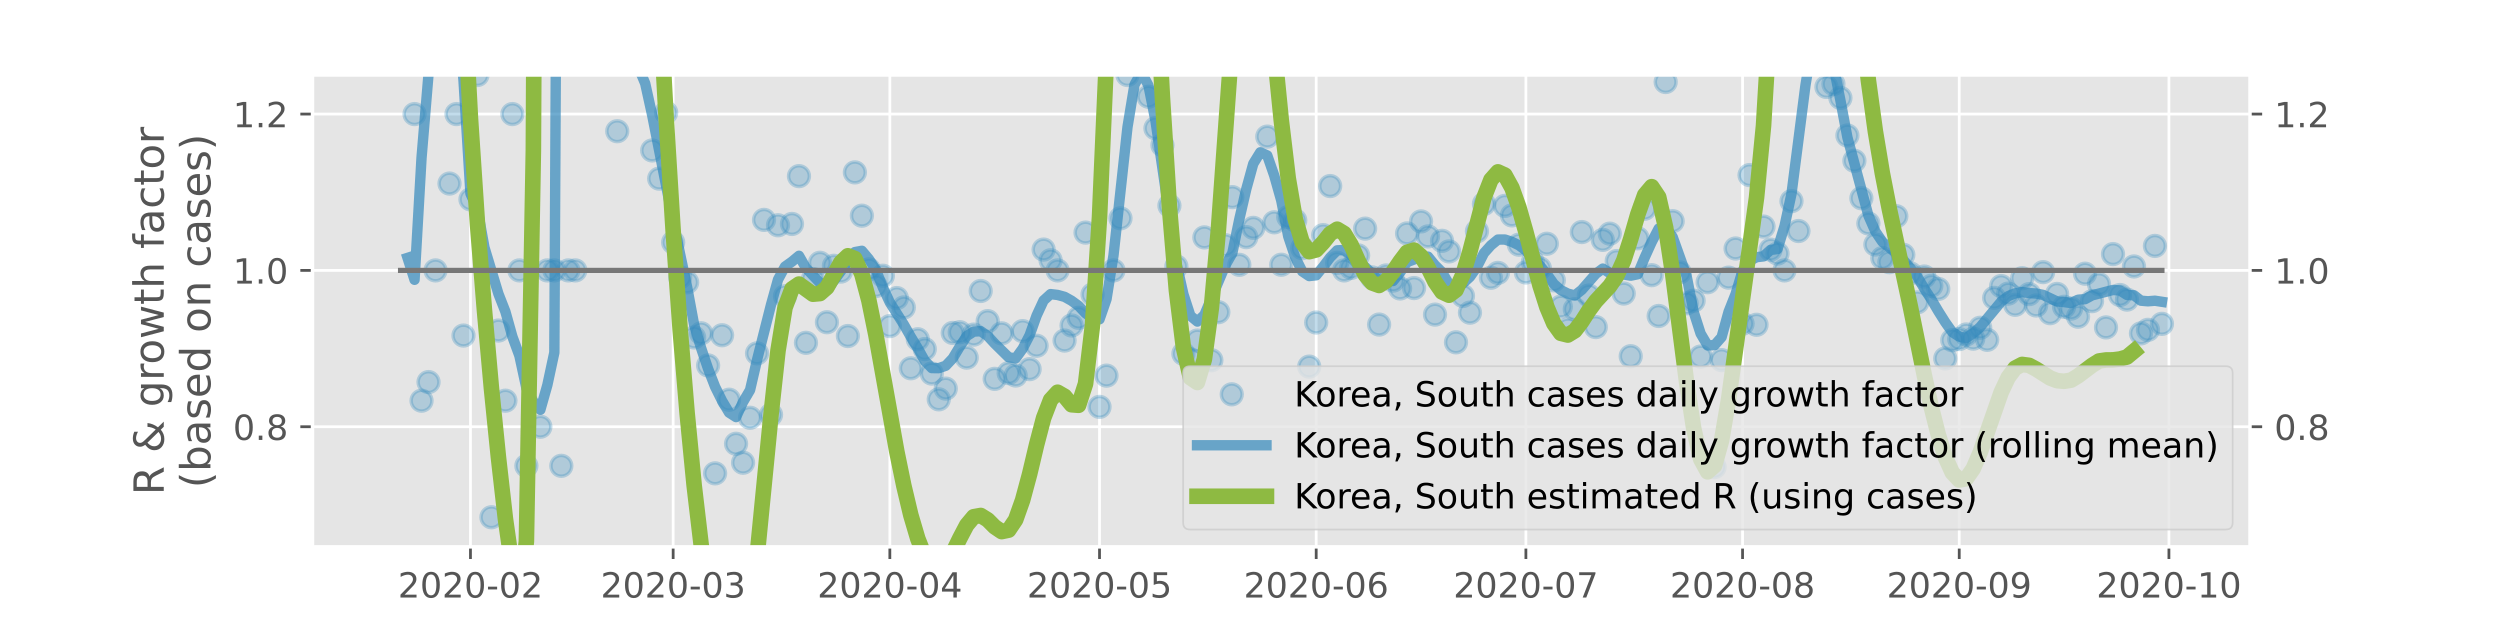 <?xml version="1.0" encoding="utf-8" standalone="no"?>
<!DOCTYPE svg PUBLIC "-//W3C//DTD SVG 1.1//EN"
  "http://www.w3.org/Graphics/SVG/1.1/DTD/svg11.dtd">
<!-- Created with matplotlib (https://matplotlib.org/) -->
<svg height="180pt" version="1.1" viewBox="0 0 720 180" width="720pt" xmlns="http://www.w3.org/2000/svg" xmlns:xlink="http://www.w3.org/1999/xlink">
 <defs>
  <style type="text/css">
*{stroke-linecap:butt;stroke-linejoin:round;}
  </style>
 </defs>
 <g id="figure_1">
  <g id="patch_1">
   <path d="M 0 180 
L 720 180 
L 720 0 
L 0 0 
z
" style="fill:#ffffff;"/>
  </g>
  <g id="axes_1">
   <g id="patch_2">
    <path d="M 90 157.5 
L 648 157.5 
L 648 21.6 
L 90 21.6 
z
" style="fill:#e5e5e5;"/>
   </g>
   <g id="matplotlib.axis_1">
    <g id="xtick_1">
     <g id="line2d_1">
      <path clip-path="url(#p68c1e946e7)" d="M 135.494 157.5 
L 135.494 21.6 
" style="fill:none;stroke:#ffffff;stroke-linecap:square;stroke-width:0.8;"/>
     </g>
     <g id="line2d_2">
      <defs>
       <path d="M 0 0 
L 0 3.5 
" id="m8c281cfe09" style="stroke:#555555;stroke-width:0.8;"/>
      </defs>
      <g>
       <use style="fill:#555555;stroke:#555555;stroke-width:0.8;" x="135.494" xlink:href="#m8c281cfe09" y="157.5"/>
      </g>
     </g>
     <g id="text_1">
      <!-- 2020-02 -->
      <defs>
       <path d="M 19.188 8.297 
L 53.609 8.297 
L 53.609 0 
L 7.328 0 
L 7.328 8.297 
Q 12.938 14.109 22.625 23.891 
Q 32.328 33.688 34.812 36.531 
Q 39.547 41.844 41.422 45.531 
Q 43.312 49.219 43.312 52.781 
Q 43.312 58.594 39.234 62.25 
Q 35.156 65.922 28.609 65.922 
Q 23.969 65.922 18.812 64.312 
Q 13.672 62.703 7.812 59.422 
L 7.812 69.391 
Q 13.766 71.781 18.938 73 
Q 24.125 74.219 28.422 74.219 
Q 39.75 74.219 46.484 68.547 
Q 53.219 62.891 53.219 53.422 
Q 53.219 48.922 51.531 44.891 
Q 49.859 40.875 45.406 35.406 
Q 44.188 33.984 37.641 27.219 
Q 31.109 20.453 19.188 8.297 
z
" id="DejaVuSans-50"/>
       <path d="M 31.781 66.406 
Q 24.172 66.406 20.328 58.906 
Q 16.5 51.422 16.5 36.375 
Q 16.5 21.391 20.328 13.891 
Q 24.172 6.391 31.781 6.391 
Q 39.453 6.391 43.281 13.891 
Q 47.125 21.391 47.125 36.375 
Q 47.125 51.422 43.281 58.906 
Q 39.453 66.406 31.781 66.406 
z
M 31.781 74.219 
Q 44.047 74.219 50.516 64.516 
Q 56.984 54.828 56.984 36.375 
Q 56.984 17.969 50.516 8.266 
Q 44.047 -1.422 31.781 -1.422 
Q 19.531 -1.422 13.062 8.266 
Q 6.594 17.969 6.594 36.375 
Q 6.594 54.828 13.062 64.516 
Q 19.531 74.219 31.781 74.219 
z
" id="DejaVuSans-48"/>
       <path d="M 4.891 31.391 
L 31.203 31.391 
L 31.203 23.391 
L 4.891 23.391 
z
" id="DejaVuSans-45"/>
      </defs>
      <g style="fill:#555555;" transform="translate(114.602 172.098)scale(0.1 -0.1)">
       <use xlink:href="#DejaVuSans-50"/>
       <use x="63.623" xlink:href="#DejaVuSans-48"/>
       <use x="127.246" xlink:href="#DejaVuSans-50"/>
       <use x="190.869" xlink:href="#DejaVuSans-48"/>
       <use x="254.492" xlink:href="#DejaVuSans-45"/>
       <use x="290.576" xlink:href="#DejaVuSans-48"/>
       <use x="354.199" xlink:href="#DejaVuSans-50"/>
      </g>
     </g>
    </g>
    <g id="xtick_2">
     <g id="line2d_3">
      <path clip-path="url(#p68c1e946e7)" d="M 193.87 157.5 
L 193.87 21.6 
" style="fill:none;stroke:#ffffff;stroke-linecap:square;stroke-width:0.8;"/>
     </g>
     <g id="line2d_4">
      <g>
       <use style="fill:#555555;stroke:#555555;stroke-width:0.8;" x="193.87" xlink:href="#m8c281cfe09" y="157.5"/>
      </g>
     </g>
     <g id="text_2">
      <!-- 2020-03 -->
      <defs>
       <path d="M 40.578 39.312 
Q 47.656 37.797 51.625 33 
Q 55.609 28.219 55.609 21.188 
Q 55.609 10.406 48.188 4.484 
Q 40.766 -1.422 27.094 -1.422 
Q 22.516 -1.422 17.656 -0.516 
Q 12.797 0.391 7.625 2.203 
L 7.625 11.719 
Q 11.719 9.328 16.594 8.109 
Q 21.484 6.891 26.812 6.891 
Q 36.078 6.891 40.938 10.547 
Q 45.797 14.203 45.797 21.188 
Q 45.797 27.641 41.281 31.266 
Q 36.766 34.906 28.719 34.906 
L 20.219 34.906 
L 20.219 43.016 
L 29.109 43.016 
Q 36.375 43.016 40.234 45.922 
Q 44.094 48.828 44.094 54.297 
Q 44.094 59.906 40.109 62.906 
Q 36.141 65.922 28.719 65.922 
Q 24.656 65.922 20.016 65.031 
Q 15.375 64.156 9.812 62.312 
L 9.812 71.094 
Q 15.438 72.656 20.344 73.438 
Q 25.25 74.219 29.594 74.219 
Q 40.828 74.219 47.359 69.109 
Q 53.906 64.016 53.906 55.328 
Q 53.906 49.266 50.438 45.094 
Q 46.969 40.922 40.578 39.312 
z
" id="DejaVuSans-51"/>
      </defs>
      <g style="fill:#555555;" transform="translate(172.979 172.098)scale(0.1 -0.1)">
       <use xlink:href="#DejaVuSans-50"/>
       <use x="63.623" xlink:href="#DejaVuSans-48"/>
       <use x="127.246" xlink:href="#DejaVuSans-50"/>
       <use x="190.869" xlink:href="#DejaVuSans-48"/>
       <use x="254.492" xlink:href="#DejaVuSans-45"/>
       <use x="290.576" xlink:href="#DejaVuSans-48"/>
       <use x="354.199" xlink:href="#DejaVuSans-51"/>
      </g>
     </g>
    </g>
    <g id="xtick_3">
     <g id="line2d_5">
      <path clip-path="url(#p68c1e946e7)" d="M 256.273 157.5 
L 256.273 21.6 
" style="fill:none;stroke:#ffffff;stroke-linecap:square;stroke-width:0.8;"/>
     </g>
     <g id="line2d_6">
      <g>
       <use style="fill:#555555;stroke:#555555;stroke-width:0.8;" x="256.273" xlink:href="#m8c281cfe09" y="157.5"/>
      </g>
     </g>
     <g id="text_3">
      <!-- 2020-04 -->
      <defs>
       <path d="M 37.797 64.312 
L 12.891 25.391 
L 37.797 25.391 
z
M 35.203 72.906 
L 47.609 72.906 
L 47.609 25.391 
L 58.016 25.391 
L 58.016 17.188 
L 47.609 17.188 
L 47.609 0 
L 37.797 0 
L 37.797 17.188 
L 4.891 17.188 
L 4.891 26.703 
z
" id="DejaVuSans-52"/>
      </defs>
      <g style="fill:#555555;" transform="translate(235.381 172.098)scale(0.1 -0.1)">
       <use xlink:href="#DejaVuSans-50"/>
       <use x="63.623" xlink:href="#DejaVuSans-48"/>
       <use x="127.246" xlink:href="#DejaVuSans-50"/>
       <use x="190.869" xlink:href="#DejaVuSans-48"/>
       <use x="254.492" xlink:href="#DejaVuSans-45"/>
       <use x="290.576" xlink:href="#DejaVuSans-48"/>
       <use x="354.199" xlink:href="#DejaVuSans-52"/>
      </g>
     </g>
    </g>
    <g id="xtick_4">
     <g id="line2d_7">
      <path clip-path="url(#p68c1e946e7)" d="M 316.662 157.5 
L 316.662 21.6 
" style="fill:none;stroke:#ffffff;stroke-linecap:square;stroke-width:0.8;"/>
     </g>
     <g id="line2d_8">
      <g>
       <use style="fill:#555555;stroke:#555555;stroke-width:0.8;" x="316.662" xlink:href="#m8c281cfe09" y="157.5"/>
      </g>
     </g>
     <g id="text_4">
      <!-- 2020-05 -->
      <defs>
       <path d="M 10.797 72.906 
L 49.516 72.906 
L 49.516 64.594 
L 19.828 64.594 
L 19.828 46.734 
Q 21.969 47.469 24.109 47.828 
Q 26.266 48.188 28.422 48.188 
Q 40.625 48.188 47.75 41.5 
Q 54.891 34.812 54.891 23.391 
Q 54.891 11.625 47.562 5.094 
Q 40.234 -1.422 26.906 -1.422 
Q 22.312 -1.422 17.547 -0.641 
Q 12.797 0.141 7.719 1.703 
L 7.719 11.625 
Q 12.109 9.234 16.797 8.062 
Q 21.484 6.891 26.703 6.891 
Q 35.156 6.891 40.078 11.328 
Q 45.016 15.766 45.016 23.391 
Q 45.016 31 40.078 35.438 
Q 35.156 39.891 26.703 39.891 
Q 22.75 39.891 18.812 39.016 
Q 14.891 38.141 10.797 36.281 
z
" id="DejaVuSans-53"/>
      </defs>
      <g style="fill:#555555;" transform="translate(295.771 172.098)scale(0.1 -0.1)">
       <use xlink:href="#DejaVuSans-50"/>
       <use x="63.623" xlink:href="#DejaVuSans-48"/>
       <use x="127.246" xlink:href="#DejaVuSans-50"/>
       <use x="190.869" xlink:href="#DejaVuSans-48"/>
       <use x="254.492" xlink:href="#DejaVuSans-45"/>
       <use x="290.576" xlink:href="#DejaVuSans-48"/>
       <use x="354.199" xlink:href="#DejaVuSans-53"/>
      </g>
     </g>
    </g>
    <g id="xtick_5">
     <g id="line2d_9">
      <path clip-path="url(#p68c1e946e7)" d="M 379.065 157.5 
L 379.065 21.6 
" style="fill:none;stroke:#ffffff;stroke-linecap:square;stroke-width:0.8;"/>
     </g>
     <g id="line2d_10">
      <g>
       <use style="fill:#555555;stroke:#555555;stroke-width:0.8;" x="379.065" xlink:href="#m8c281cfe09" y="157.5"/>
      </g>
     </g>
     <g id="text_5">
      <!-- 2020-06 -->
      <defs>
       <path d="M 33.016 40.375 
Q 26.375 40.375 22.484 35.828 
Q 18.609 31.297 18.609 23.391 
Q 18.609 15.531 22.484 10.953 
Q 26.375 6.391 33.016 6.391 
Q 39.656 6.391 43.531 10.953 
Q 47.406 15.531 47.406 23.391 
Q 47.406 31.297 43.531 35.828 
Q 39.656 40.375 33.016 40.375 
z
M 52.594 71.297 
L 52.594 62.312 
Q 48.875 64.062 45.094 64.984 
Q 41.312 65.922 37.594 65.922 
Q 27.828 65.922 22.672 59.328 
Q 17.531 52.734 16.797 39.406 
Q 19.672 43.656 24.016 45.922 
Q 28.375 48.188 33.594 48.188 
Q 44.578 48.188 50.953 41.516 
Q 57.328 34.859 57.328 23.391 
Q 57.328 12.156 50.688 5.359 
Q 44.047 -1.422 33.016 -1.422 
Q 20.359 -1.422 13.672 8.266 
Q 6.984 17.969 6.984 36.375 
Q 6.984 53.656 15.188 63.938 
Q 23.391 74.219 37.203 74.219 
Q 40.922 74.219 44.703 73.484 
Q 48.484 72.75 52.594 71.297 
z
" id="DejaVuSans-54"/>
      </defs>
      <g style="fill:#555555;" transform="translate(358.174 172.098)scale(0.1 -0.1)">
       <use xlink:href="#DejaVuSans-50"/>
       <use x="63.623" xlink:href="#DejaVuSans-48"/>
       <use x="127.246" xlink:href="#DejaVuSans-50"/>
       <use x="190.869" xlink:href="#DejaVuSans-48"/>
       <use x="254.492" xlink:href="#DejaVuSans-45"/>
       <use x="290.576" xlink:href="#DejaVuSans-48"/>
       <use x="354.199" xlink:href="#DejaVuSans-54"/>
      </g>
     </g>
    </g>
    <g id="xtick_6">
     <g id="line2d_11">
      <path clip-path="url(#p68c1e946e7)" d="M 439.455 157.5 
L 439.455 21.6 
" style="fill:none;stroke:#ffffff;stroke-linecap:square;stroke-width:0.8;"/>
     </g>
     <g id="line2d_12">
      <g>
       <use style="fill:#555555;stroke:#555555;stroke-width:0.8;" x="439.455" xlink:href="#m8c281cfe09" y="157.5"/>
      </g>
     </g>
     <g id="text_6">
      <!-- 2020-07 -->
      <defs>
       <path d="M 8.203 72.906 
L 55.078 72.906 
L 55.078 68.703 
L 28.609 0 
L 18.312 0 
L 43.219 64.594 
L 8.203 64.594 
z
" id="DejaVuSans-55"/>
      </defs>
      <g style="fill:#555555;" transform="translate(418.563 172.098)scale(0.1 -0.1)">
       <use xlink:href="#DejaVuSans-50"/>
       <use x="63.623" xlink:href="#DejaVuSans-48"/>
       <use x="127.246" xlink:href="#DejaVuSans-50"/>
       <use x="190.869" xlink:href="#DejaVuSans-48"/>
       <use x="254.492" xlink:href="#DejaVuSans-45"/>
       <use x="290.576" xlink:href="#DejaVuSans-48"/>
       <use x="354.199" xlink:href="#DejaVuSans-55"/>
      </g>
     </g>
    </g>
    <g id="xtick_7">
     <g id="line2d_13">
      <path clip-path="url(#p68c1e946e7)" d="M 501.857 157.5 
L 501.857 21.6 
" style="fill:none;stroke:#ffffff;stroke-linecap:square;stroke-width:0.8;"/>
     </g>
     <g id="line2d_14">
      <g>
       <use style="fill:#555555;stroke:#555555;stroke-width:0.8;" x="501.857" xlink:href="#m8c281cfe09" y="157.5"/>
      </g>
     </g>
     <g id="text_7">
      <!-- 2020-08 -->
      <defs>
       <path d="M 31.781 34.625 
Q 24.75 34.625 20.719 30.859 
Q 16.703 27.094 16.703 20.516 
Q 16.703 13.922 20.719 10.156 
Q 24.75 6.391 31.781 6.391 
Q 38.812 6.391 42.859 10.172 
Q 46.922 13.969 46.922 20.516 
Q 46.922 27.094 42.891 30.859 
Q 38.875 34.625 31.781 34.625 
z
M 21.922 38.812 
Q 15.578 40.375 12.031 44.719 
Q 8.5 49.078 8.5 55.328 
Q 8.5 64.062 14.719 69.141 
Q 20.953 74.219 31.781 74.219 
Q 42.672 74.219 48.875 69.141 
Q 55.078 64.062 55.078 55.328 
Q 55.078 49.078 51.531 44.719 
Q 48 40.375 41.703 38.812 
Q 48.828 37.156 52.797 32.312 
Q 56.781 27.484 56.781 20.516 
Q 56.781 9.906 50.312 4.234 
Q 43.844 -1.422 31.781 -1.422 
Q 19.734 -1.422 13.25 4.234 
Q 6.781 9.906 6.781 20.516 
Q 6.781 27.484 10.781 32.312 
Q 14.797 37.156 21.922 38.812 
z
M 18.312 54.391 
Q 18.312 48.734 21.844 45.562 
Q 25.391 42.391 31.781 42.391 
Q 38.141 42.391 41.719 45.562 
Q 45.312 48.734 45.312 54.391 
Q 45.312 60.062 41.719 63.234 
Q 38.141 66.406 31.781 66.406 
Q 25.391 66.406 21.844 63.234 
Q 18.312 60.062 18.312 54.391 
z
" id="DejaVuSans-56"/>
      </defs>
      <g style="fill:#555555;" transform="translate(480.966 172.098)scale(0.1 -0.1)">
       <use xlink:href="#DejaVuSans-50"/>
       <use x="63.623" xlink:href="#DejaVuSans-48"/>
       <use x="127.246" xlink:href="#DejaVuSans-50"/>
       <use x="190.869" xlink:href="#DejaVuSans-48"/>
       <use x="254.492" xlink:href="#DejaVuSans-45"/>
       <use x="290.576" xlink:href="#DejaVuSans-48"/>
       <use x="354.199" xlink:href="#DejaVuSans-56"/>
      </g>
     </g>
    </g>
    <g id="xtick_8">
     <g id="line2d_15">
      <path clip-path="url(#p68c1e946e7)" d="M 564.26 157.5 
L 564.26 21.6 
" style="fill:none;stroke:#ffffff;stroke-linecap:square;stroke-width:0.8;"/>
     </g>
     <g id="line2d_16">
      <g>
       <use style="fill:#555555;stroke:#555555;stroke-width:0.8;" x="564.26" xlink:href="#m8c281cfe09" y="157.5"/>
      </g>
     </g>
     <g id="text_8">
      <!-- 2020-09 -->
      <defs>
       <path d="M 10.984 1.516 
L 10.984 10.5 
Q 14.703 8.734 18.5 7.812 
Q 22.312 6.891 25.984 6.891 
Q 35.75 6.891 40.891 13.453 
Q 46.047 20.016 46.781 33.406 
Q 43.953 29.203 39.594 26.953 
Q 35.25 24.703 29.984 24.703 
Q 19.047 24.703 12.672 31.312 
Q 6.297 37.938 6.297 49.422 
Q 6.297 60.641 12.938 67.422 
Q 19.578 74.219 30.609 74.219 
Q 43.266 74.219 49.922 64.516 
Q 56.594 54.828 56.594 36.375 
Q 56.594 19.141 48.406 8.859 
Q 40.234 -1.422 26.422 -1.422 
Q 22.703 -1.422 18.891 -0.688 
Q 15.094 0.047 10.984 1.516 
z
M 30.609 32.422 
Q 37.25 32.422 41.125 36.953 
Q 45.016 41.5 45.016 49.422 
Q 45.016 57.281 41.125 61.844 
Q 37.25 66.406 30.609 66.406 
Q 23.969 66.406 20.094 61.844 
Q 16.219 57.281 16.219 49.422 
Q 16.219 41.5 20.094 36.953 
Q 23.969 32.422 30.609 32.422 
z
" id="DejaVuSans-57"/>
      </defs>
      <g style="fill:#555555;" transform="translate(543.368 172.098)scale(0.1 -0.1)">
       <use xlink:href="#DejaVuSans-50"/>
       <use x="63.623" xlink:href="#DejaVuSans-48"/>
       <use x="127.246" xlink:href="#DejaVuSans-50"/>
       <use x="190.869" xlink:href="#DejaVuSans-48"/>
       <use x="254.492" xlink:href="#DejaVuSans-45"/>
       <use x="290.576" xlink:href="#DejaVuSans-48"/>
       <use x="354.199" xlink:href="#DejaVuSans-57"/>
      </g>
     </g>
    </g>
    <g id="xtick_9">
     <g id="line2d_17">
      <path clip-path="url(#p68c1e946e7)" d="M 624.649 157.5 
L 624.649 21.6 
" style="fill:none;stroke:#ffffff;stroke-linecap:square;stroke-width:0.8;"/>
     </g>
     <g id="line2d_18">
      <g>
       <use style="fill:#555555;stroke:#555555;stroke-width:0.8;" x="624.649" xlink:href="#m8c281cfe09" y="157.5"/>
      </g>
     </g>
     <g id="text_9">
      <!-- 2020-10 -->
      <defs>
       <path d="M 12.406 8.297 
L 28.516 8.297 
L 28.516 63.922 
L 10.984 60.406 
L 10.984 69.391 
L 28.422 72.906 
L 38.281 72.906 
L 38.281 8.297 
L 54.391 8.297 
L 54.391 0 
L 12.406 0 
z
" id="DejaVuSans-49"/>
      </defs>
      <g style="fill:#555555;" transform="translate(603.758 172.098)scale(0.1 -0.1)">
       <use xlink:href="#DejaVuSans-50"/>
       <use x="63.623" xlink:href="#DejaVuSans-48"/>
       <use x="127.246" xlink:href="#DejaVuSans-50"/>
       <use x="190.869" xlink:href="#DejaVuSans-48"/>
       <use x="254.492" xlink:href="#DejaVuSans-45"/>
       <use x="290.576" xlink:href="#DejaVuSans-49"/>
       <use x="354.199" xlink:href="#DejaVuSans-48"/>
      </g>
     </g>
    </g>
   </g>
   <g id="matplotlib.axis_2">
    <g id="ytick_1">
     <g id="line2d_19">
      <path clip-path="url(#p68c1e946e7)" d="M 90 122.902 
L 648 122.902 
" style="fill:none;stroke:#ffffff;stroke-linecap:square;stroke-width:0.8;"/>
     </g>
     <g id="line2d_20">
      <defs>
       <path d="M 0 0 
L -3.5 0 
" id="me19867ea6f" style="stroke:#555555;stroke-width:0.8;"/>
      </defs>
      <g>
       <use style="fill:#555555;stroke:#555555;stroke-width:0.8;" x="90" xlink:href="#me19867ea6f" y="122.902"/>
      </g>
     </g>
     <g id="line2d_21">
      <defs>
       <path d="M 0 0 
L 3.5 0 
" id="m3ad263acce" style="stroke:#555555;stroke-width:0.8;"/>
      </defs>
      <g>
       <use style="fill:#555555;stroke:#555555;stroke-width:0.8;" x="648" xlink:href="#m3ad263acce" y="122.902"/>
      </g>
     </g>
     <g id="text_10">
      <!-- 0.8 -->
      <defs>
       <path d="M 10.688 12.406 
L 21 12.406 
L 21 0 
L 10.688 0 
z
" id="DejaVuSans-46"/>
      </defs>
      <g style="fill:#555555;" transform="translate(67.097 126.701)scale(0.1 -0.1)">
       <use xlink:href="#DejaVuSans-48"/>
       <use x="63.623" xlink:href="#DejaVuSans-46"/>
       <use x="95.41" xlink:href="#DejaVuSans-56"/>
      </g>
     </g>
     <g id="text_11">
      <!-- 0.8 -->
      <g style="fill:#555555;" transform="translate(655 126.701)scale(0.1 -0.1)">
       <use xlink:href="#DejaVuSans-48"/>
       <use x="63.623" xlink:href="#DejaVuSans-46"/>
       <use x="95.41" xlink:href="#DejaVuSans-56"/>
      </g>
     </g>
    </g>
    <g id="ytick_2">
     <g id="line2d_22">
      <path clip-path="url(#p68c1e946e7)" d="M 90 77.879 
L 648 77.879 
" style="fill:none;stroke:#ffffff;stroke-linecap:square;stroke-width:0.8;"/>
     </g>
     <g id="line2d_23">
      <g>
       <use style="fill:#555555;stroke:#555555;stroke-width:0.8;" x="90" xlink:href="#me19867ea6f" y="77.879"/>
      </g>
     </g>
     <g id="line2d_24">
      <g>
       <use style="fill:#555555;stroke:#555555;stroke-width:0.8;" x="648" xlink:href="#m3ad263acce" y="77.879"/>
      </g>
     </g>
     <g id="text_12">
      <!-- 1.0 -->
      <g style="fill:#555555;" transform="translate(67.097 81.678)scale(0.1 -0.1)">
       <use xlink:href="#DejaVuSans-49"/>
       <use x="63.623" xlink:href="#DejaVuSans-46"/>
       <use x="95.41" xlink:href="#DejaVuSans-48"/>
      </g>
     </g>
     <g id="text_13">
      <!-- 1.0 -->
      <g style="fill:#555555;" transform="translate(655 81.678)scale(0.1 -0.1)">
       <use xlink:href="#DejaVuSans-49"/>
       <use x="63.623" xlink:href="#DejaVuSans-46"/>
       <use x="95.41" xlink:href="#DejaVuSans-48"/>
      </g>
     </g>
    </g>
    <g id="ytick_3">
     <g id="line2d_25">
      <path clip-path="url(#p68c1e946e7)" d="M 90 32.856 
L 648 32.856 
" style="fill:none;stroke:#ffffff;stroke-linecap:square;stroke-width:0.8;"/>
     </g>
     <g id="line2d_26">
      <g>
       <use style="fill:#555555;stroke:#555555;stroke-width:0.8;" x="90" xlink:href="#me19867ea6f" y="32.856"/>
      </g>
     </g>
     <g id="line2d_27">
      <g>
       <use style="fill:#555555;stroke:#555555;stroke-width:0.8;" x="648" xlink:href="#m3ad263acce" y="32.856"/>
      </g>
     </g>
     <g id="text_14">
      <!-- 1.2 -->
      <g style="fill:#555555;" transform="translate(67.097 36.655)scale(0.1 -0.1)">
       <use xlink:href="#DejaVuSans-49"/>
       <use x="63.623" xlink:href="#DejaVuSans-46"/>
       <use x="95.41" xlink:href="#DejaVuSans-50"/>
      </g>
     </g>
     <g id="text_15">
      <!-- 1.2 -->
      <g style="fill:#555555;" transform="translate(655 36.655)scale(0.1 -0.1)">
       <use xlink:href="#DejaVuSans-49"/>
       <use x="63.623" xlink:href="#DejaVuSans-46"/>
       <use x="95.41" xlink:href="#DejaVuSans-50"/>
      </g>
     </g>
    </g>
    <g id="text_16">
     <!-- R &amp; growth factor -->
     <defs>
      <path d="M 44.391 34.188 
Q 47.562 33.109 50.562 29.594 
Q 53.562 26.078 56.594 19.922 
L 66.609 0 
L 56 0 
L 46.688 18.703 
Q 43.062 26.031 39.672 28.422 
Q 36.281 30.812 30.422 30.812 
L 19.672 30.812 
L 19.672 0 
L 9.812 0 
L 9.812 72.906 
L 32.078 72.906 
Q 44.578 72.906 50.734 67.672 
Q 56.891 62.453 56.891 51.906 
Q 56.891 45.016 53.688 40.469 
Q 50.484 35.938 44.391 34.188 
z
M 19.672 64.797 
L 19.672 38.922 
L 32.078 38.922 
Q 39.203 38.922 42.844 42.219 
Q 46.484 45.516 46.484 51.906 
Q 46.484 58.297 42.844 61.547 
Q 39.203 64.797 32.078 64.797 
z
" id="DejaVuSans-82"/>
      <path id="DejaVuSans-32"/>
      <path d="M 24.312 39.203 
Q 19.875 35.25 17.797 31.312 
Q 15.719 27.391 15.719 23.094 
Q 15.719 15.969 20.891 11.234 
Q 26.078 6.5 33.891 6.5 
Q 38.531 6.5 42.578 8.031 
Q 46.625 9.578 50.203 12.703 
z
M 31.203 44.672 
L 56 19.281 
Q 58.891 23.641 60.5 28.594 
Q 62.109 33.547 62.406 39.109 
L 71.484 39.109 
Q 70.906 32.672 68.359 26.359 
Q 65.828 20.062 61.281 13.922 
L 74.906 0 
L 62.594 0 
L 55.609 7.172 
Q 50.531 2.828 44.969 0.703 
Q 39.406 -1.422 33.016 -1.422 
Q 21.234 -1.422 13.766 5.297 
Q 6.297 12.016 6.297 22.516 
Q 6.297 28.766 9.562 34.25 
Q 12.844 39.75 19.391 44.578 
Q 17.047 47.656 15.812 50.703 
Q 14.594 53.766 14.594 56.688 
Q 14.594 64.594 20.016 69.406 
Q 25.438 74.219 34.422 74.219 
Q 38.484 74.219 42.5 73.344 
Q 46.531 72.469 50.688 70.703 
L 50.688 61.812 
Q 46.438 64.109 42.578 65.297 
Q 38.719 66.5 35.406 66.5 
Q 30.281 66.5 27.078 63.781 
Q 23.875 61.078 23.875 56.781 
Q 23.875 54.297 25.312 51.781 
Q 26.766 49.266 31.203 44.672 
z
" id="DejaVuSans-38"/>
      <path d="M 45.406 27.984 
Q 45.406 37.75 41.375 43.109 
Q 37.359 48.484 30.078 48.484 
Q 22.859 48.484 18.828 43.109 
Q 14.797 37.75 14.797 27.984 
Q 14.797 18.266 18.828 12.891 
Q 22.859 7.516 30.078 7.516 
Q 37.359 7.516 41.375 12.891 
Q 45.406 18.266 45.406 27.984 
z
M 54.391 6.781 
Q 54.391 -7.172 48.188 -13.984 
Q 42 -20.797 29.203 -20.797 
Q 24.469 -20.797 20.266 -20.094 
Q 16.062 -19.391 12.109 -17.922 
L 12.109 -9.188 
Q 16.062 -11.328 19.922 -12.344 
Q 23.781 -13.375 27.781 -13.375 
Q 36.625 -13.375 41.016 -8.766 
Q 45.406 -4.156 45.406 5.172 
L 45.406 9.625 
Q 42.625 4.781 38.281 2.391 
Q 33.938 0 27.875 0 
Q 17.828 0 11.672 7.656 
Q 5.516 15.328 5.516 27.984 
Q 5.516 40.672 11.672 48.328 
Q 17.828 56 27.875 56 
Q 33.938 56 38.281 53.609 
Q 42.625 51.219 45.406 46.391 
L 45.406 54.688 
L 54.391 54.688 
z
" id="DejaVuSans-103"/>
      <path d="M 41.109 46.297 
Q 39.594 47.172 37.812 47.578 
Q 36.031 48 33.891 48 
Q 26.266 48 22.188 43.047 
Q 18.109 38.094 18.109 28.812 
L 18.109 0 
L 9.078 0 
L 9.078 54.688 
L 18.109 54.688 
L 18.109 46.188 
Q 20.953 51.172 25.484 53.578 
Q 30.031 56 36.531 56 
Q 37.453 56 38.578 55.875 
Q 39.703 55.766 41.062 55.516 
z
" id="DejaVuSans-114"/>
      <path d="M 30.609 48.391 
Q 23.391 48.391 19.188 42.75 
Q 14.984 37.109 14.984 27.297 
Q 14.984 17.484 19.156 11.844 
Q 23.344 6.203 30.609 6.203 
Q 37.797 6.203 41.984 11.859 
Q 46.188 17.531 46.188 27.297 
Q 46.188 37.016 41.984 42.703 
Q 37.797 48.391 30.609 48.391 
z
M 30.609 56 
Q 42.328 56 49.016 48.375 
Q 55.719 40.766 55.719 27.297 
Q 55.719 13.875 49.016 6.219 
Q 42.328 -1.422 30.609 -1.422 
Q 18.844 -1.422 12.172 6.219 
Q 5.516 13.875 5.516 27.297 
Q 5.516 40.766 12.172 48.375 
Q 18.844 56 30.609 56 
z
" id="DejaVuSans-111"/>
      <path d="M 4.203 54.688 
L 13.188 54.688 
L 24.422 12.016 
L 35.594 54.688 
L 46.188 54.688 
L 57.422 12.016 
L 68.609 54.688 
L 77.594 54.688 
L 63.281 0 
L 52.688 0 
L 40.922 44.828 
L 29.109 0 
L 18.5 0 
z
" id="DejaVuSans-119"/>
      <path d="M 18.312 70.219 
L 18.312 54.688 
L 36.812 54.688 
L 36.812 47.703 
L 18.312 47.703 
L 18.312 18.016 
Q 18.312 11.328 20.141 9.422 
Q 21.969 7.516 27.594 7.516 
L 36.812 7.516 
L 36.812 0 
L 27.594 0 
Q 17.188 0 13.234 3.875 
Q 9.281 7.766 9.281 18.016 
L 9.281 47.703 
L 2.688 47.703 
L 2.688 54.688 
L 9.281 54.688 
L 9.281 70.219 
z
" id="DejaVuSans-116"/>
      <path d="M 54.891 33.016 
L 54.891 0 
L 45.906 0 
L 45.906 32.719 
Q 45.906 40.484 42.875 44.328 
Q 39.844 48.188 33.797 48.188 
Q 26.516 48.188 22.312 43.547 
Q 18.109 38.922 18.109 30.906 
L 18.109 0 
L 9.078 0 
L 9.078 75.984 
L 18.109 75.984 
L 18.109 46.188 
Q 21.344 51.125 25.703 53.562 
Q 30.078 56 35.797 56 
Q 45.219 56 50.047 50.172 
Q 54.891 44.344 54.891 33.016 
z
" id="DejaVuSans-104"/>
      <path d="M 37.109 75.984 
L 37.109 68.5 
L 28.516 68.5 
Q 23.688 68.5 21.797 66.547 
Q 19.922 64.594 19.922 59.516 
L 19.922 54.688 
L 34.719 54.688 
L 34.719 47.703 
L 19.922 47.703 
L 19.922 0 
L 10.891 0 
L 10.891 47.703 
L 2.297 47.703 
L 2.297 54.688 
L 10.891 54.688 
L 10.891 58.5 
Q 10.891 67.625 15.141 71.797 
Q 19.391 75.984 28.609 75.984 
z
" id="DejaVuSans-102"/>
      <path d="M 34.281 27.484 
Q 23.391 27.484 19.188 25 
Q 14.984 22.516 14.984 16.5 
Q 14.984 11.719 18.141 8.906 
Q 21.297 6.109 26.703 6.109 
Q 34.188 6.109 38.703 11.406 
Q 43.219 16.703 43.219 25.484 
L 43.219 27.484 
z
M 52.203 31.203 
L 52.203 0 
L 43.219 0 
L 43.219 8.297 
Q 40.141 3.328 35.547 0.953 
Q 30.953 -1.422 24.312 -1.422 
Q 15.922 -1.422 10.953 3.297 
Q 6 8.016 6 15.922 
Q 6 25.141 12.172 29.828 
Q 18.359 34.516 30.609 34.516 
L 43.219 34.516 
L 43.219 35.406 
Q 43.219 41.609 39.141 45 
Q 35.062 48.391 27.688 48.391 
Q 23 48.391 18.547 47.266 
Q 14.109 46.141 10.016 43.891 
L 10.016 52.203 
Q 14.938 54.109 19.578 55.047 
Q 24.219 56 28.609 56 
Q 40.484 56 46.344 49.844 
Q 52.203 43.703 52.203 31.203 
z
" id="DejaVuSans-97"/>
      <path d="M 48.781 52.594 
L 48.781 44.188 
Q 44.969 46.297 41.141 47.344 
Q 37.312 48.391 33.406 48.391 
Q 24.656 48.391 19.812 42.844 
Q 14.984 37.312 14.984 27.297 
Q 14.984 17.281 19.812 11.734 
Q 24.656 6.203 33.406 6.203 
Q 37.312 6.203 41.141 7.25 
Q 44.969 8.297 48.781 10.406 
L 48.781 2.094 
Q 45.016 0.344 40.984 -0.531 
Q 36.969 -1.422 32.422 -1.422 
Q 20.062 -1.422 12.781 6.344 
Q 5.516 14.109 5.516 27.297 
Q 5.516 40.672 12.859 48.328 
Q 20.219 56 33.016 56 
Q 37.156 56 41.109 55.141 
Q 45.062 54.297 48.781 52.594 
z
" id="DejaVuSans-99"/>
     </defs>
     <g style="fill:#555555;" transform="translate(47.164 142.57)rotate(-90)scale(0.12 -0.12)">
      <use xlink:href="#DejaVuSans-82"/>
      <use x="69.482" xlink:href="#DejaVuSans-32"/>
      <use x="101.27" xlink:href="#DejaVuSans-38"/>
      <use x="179.248" xlink:href="#DejaVuSans-32"/>
      <use x="211.035" xlink:href="#DejaVuSans-103"/>
      <use x="274.512" xlink:href="#DejaVuSans-114"/>
      <use x="313.375" xlink:href="#DejaVuSans-111"/>
      <use x="374.557" xlink:href="#DejaVuSans-119"/>
      <use x="456.344" xlink:href="#DejaVuSans-116"/>
      <use x="495.553" xlink:href="#DejaVuSans-104"/>
      <use x="558.932" xlink:href="#DejaVuSans-32"/>
      <use x="590.719" xlink:href="#DejaVuSans-102"/>
      <use x="625.924" xlink:href="#DejaVuSans-97"/>
      <use x="687.203" xlink:href="#DejaVuSans-99"/>
      <use x="742.184" xlink:href="#DejaVuSans-116"/>
      <use x="781.393" xlink:href="#DejaVuSans-111"/>
      <use x="842.574" xlink:href="#DejaVuSans-114"/>
     </g>
     <!-- (based on cases) -->
     <defs>
      <path d="M 31 75.875 
Q 24.469 64.656 21.281 53.656 
Q 18.109 42.672 18.109 31.391 
Q 18.109 20.125 21.312 9.062 
Q 24.516 -2 31 -13.188 
L 23.188 -13.188 
Q 15.875 -1.703 12.234 9.375 
Q 8.594 20.453 8.594 31.391 
Q 8.594 42.281 12.203 53.312 
Q 15.828 64.359 23.188 75.875 
z
" id="DejaVuSans-40"/>
      <path d="M 48.688 27.297 
Q 48.688 37.203 44.609 42.844 
Q 40.531 48.484 33.406 48.484 
Q 26.266 48.484 22.188 42.844 
Q 18.109 37.203 18.109 27.297 
Q 18.109 17.391 22.188 11.75 
Q 26.266 6.109 33.406 6.109 
Q 40.531 6.109 44.609 11.75 
Q 48.688 17.391 48.688 27.297 
z
M 18.109 46.391 
Q 20.953 51.266 25.266 53.625 
Q 29.594 56 35.594 56 
Q 45.562 56 51.781 48.094 
Q 58.016 40.188 58.016 27.297 
Q 58.016 14.406 51.781 6.484 
Q 45.562 -1.422 35.594 -1.422 
Q 29.594 -1.422 25.266 0.953 
Q 20.953 3.328 18.109 8.203 
L 18.109 0 
L 9.078 0 
L 9.078 75.984 
L 18.109 75.984 
z
" id="DejaVuSans-98"/>
      <path d="M 44.281 53.078 
L 44.281 44.578 
Q 40.484 46.531 36.375 47.5 
Q 32.281 48.484 27.875 48.484 
Q 21.188 48.484 17.844 46.438 
Q 14.5 44.391 14.5 40.281 
Q 14.5 37.156 16.891 35.375 
Q 19.281 33.594 26.516 31.984 
L 29.594 31.297 
Q 39.156 29.25 43.188 25.516 
Q 47.219 21.781 47.219 15.094 
Q 47.219 7.469 41.188 3.016 
Q 35.156 -1.422 24.609 -1.422 
Q 20.219 -1.422 15.453 -0.562 
Q 10.688 0.297 5.422 2 
L 5.422 11.281 
Q 10.406 8.688 15.234 7.391 
Q 20.062 6.109 24.812 6.109 
Q 31.156 6.109 34.562 8.281 
Q 37.984 10.453 37.984 14.406 
Q 37.984 18.062 35.516 20.016 
Q 33.062 21.969 24.703 23.781 
L 21.578 24.516 
Q 13.234 26.266 9.516 29.906 
Q 5.812 33.547 5.812 39.891 
Q 5.812 47.609 11.281 51.797 
Q 16.75 56 26.812 56 
Q 31.781 56 36.172 55.266 
Q 40.578 54.547 44.281 53.078 
z
" id="DejaVuSans-115"/>
      <path d="M 56.203 29.594 
L 56.203 25.203 
L 14.891 25.203 
Q 15.484 15.922 20.484 11.062 
Q 25.484 6.203 34.422 6.203 
Q 39.594 6.203 44.453 7.469 
Q 49.312 8.734 54.109 11.281 
L 54.109 2.781 
Q 49.266 0.734 44.188 -0.344 
Q 39.109 -1.422 33.891 -1.422 
Q 20.797 -1.422 13.156 6.188 
Q 5.516 13.812 5.516 26.812 
Q 5.516 40.234 12.766 48.109 
Q 20.016 56 32.328 56 
Q 43.359 56 49.781 48.891 
Q 56.203 41.797 56.203 29.594 
z
M 47.219 32.234 
Q 47.125 39.594 43.094 43.984 
Q 39.062 48.391 32.422 48.391 
Q 24.906 48.391 20.391 44.141 
Q 15.875 39.891 15.188 32.172 
z
" id="DejaVuSans-101"/>
      <path d="M 45.406 46.391 
L 45.406 75.984 
L 54.391 75.984 
L 54.391 0 
L 45.406 0 
L 45.406 8.203 
Q 42.578 3.328 38.25 0.953 
Q 33.938 -1.422 27.875 -1.422 
Q 17.969 -1.422 11.734 6.484 
Q 5.516 14.406 5.516 27.297 
Q 5.516 40.188 11.734 48.094 
Q 17.969 56 27.875 56 
Q 33.938 56 38.25 53.625 
Q 42.578 51.266 45.406 46.391 
z
M 14.797 27.297 
Q 14.797 17.391 18.875 11.75 
Q 22.953 6.109 30.078 6.109 
Q 37.203 6.109 41.297 11.75 
Q 45.406 17.391 45.406 27.297 
Q 45.406 37.203 41.297 42.844 
Q 37.203 48.484 30.078 48.484 
Q 22.953 48.484 18.875 42.844 
Q 14.797 37.203 14.797 27.297 
z
" id="DejaVuSans-100"/>
      <path d="M 54.891 33.016 
L 54.891 0 
L 45.906 0 
L 45.906 32.719 
Q 45.906 40.484 42.875 44.328 
Q 39.844 48.188 33.797 48.188 
Q 26.516 48.188 22.312 43.547 
Q 18.109 38.922 18.109 30.906 
L 18.109 0 
L 9.078 0 
L 9.078 54.688 
L 18.109 54.688 
L 18.109 46.188 
Q 21.344 51.125 25.703 53.562 
Q 30.078 56 35.797 56 
Q 45.219 56 50.047 50.172 
Q 54.891 44.344 54.891 33.016 
z
" id="DejaVuSans-110"/>
      <path d="M 8.016 75.875 
L 15.828 75.875 
Q 23.141 64.359 26.781 53.312 
Q 30.422 42.281 30.422 31.391 
Q 30.422 20.453 26.781 9.375 
Q 23.141 -1.703 15.828 -13.188 
L 8.016 -13.188 
Q 14.5 -2 17.703 9.062 
Q 20.906 20.125 20.906 31.391 
Q 20.906 42.672 17.703 53.656 
Q 14.5 64.656 8.016 75.875 
z
" id="DejaVuSans-41"/>
     </defs>
     <g style="fill:#555555;" transform="translate(60.601 140.551)rotate(-90)scale(0.12 -0.12)">
      <use xlink:href="#DejaVuSans-40"/>
      <use x="39.014" xlink:href="#DejaVuSans-98"/>
      <use x="102.49" xlink:href="#DejaVuSans-97"/>
      <use x="163.77" xlink:href="#DejaVuSans-115"/>
      <use x="215.869" xlink:href="#DejaVuSans-101"/>
      <use x="277.393" xlink:href="#DejaVuSans-100"/>
      <use x="340.869" xlink:href="#DejaVuSans-32"/>
      <use x="372.656" xlink:href="#DejaVuSans-111"/>
      <use x="433.838" xlink:href="#DejaVuSans-110"/>
      <use x="497.217" xlink:href="#DejaVuSans-32"/>
      <use x="529.004" xlink:href="#DejaVuSans-99"/>
      <use x="583.984" xlink:href="#DejaVuSans-97"/>
      <use x="645.264" xlink:href="#DejaVuSans-115"/>
      <use x="697.363" xlink:href="#DejaVuSans-101"/>
      <use x="758.887" xlink:href="#DejaVuSans-115"/>
      <use x="810.986" xlink:href="#DejaVuSans-41"/>
     </g>
    </g>
   </g>
   <g id="line2d_28">
    <defs>
     <path d="M 0 3 
C 0.796 3 1.559 2.684 2.121 2.121 
C 2.684 1.559 3 0.796 3 0 
C 3 -0.796 2.684 -1.559 2.121 -2.121 
C 1.559 -2.684 0.796 -3 0 -3 
C -0.796 -3 -1.559 -2.684 -2.121 -2.121 
C -2.684 -1.559 -3 -0.796 -3 0 
C -3 0.796 -2.684 1.559 -2.121 2.121 
C -1.559 2.684 -0.796 3 0 3 
z
" id="md1991c0e4f" style="stroke:#348abd;stroke-opacity:0.3;"/>
    </defs>
    <g clip-path="url(#p68c1e946e7)">
     <use style="fill:#348abd;fill-opacity:0.3;stroke:#348abd;stroke-opacity:0.3;" x="119.39" xlink:href="#md1991c0e4f" y="32.856"/>
     <use style="fill:#348abd;fill-opacity:0.3;stroke:#348abd;stroke-opacity:0.3;" x="121.403" xlink:href="#md1991c0e4f" y="115.398"/>
     <use style="fill:#348abd;fill-opacity:0.3;stroke:#348abd;stroke-opacity:0.3;" x="123.416" xlink:href="#md1991c0e4f" y="110.038"/>
     <use style="fill:#348abd;fill-opacity:0.3;stroke:#348abd;stroke-opacity:0.3;" x="125.429" xlink:href="#md1991c0e4f" y="77.879"/>
     <use style="fill:#348abd;fill-opacity:0.3;stroke:#348abd;stroke-opacity:0.3;" x="125.781" xlink:href="#md1991c0e4f" y="-1"/>
     <use style="fill:#348abd;fill-opacity:0.3;stroke:#348abd;stroke-opacity:0.3;" x="129.2" xlink:href="#md1991c0e4f" y="-1"/>
     <use style="fill:#348abd;fill-opacity:0.3;stroke:#348abd;stroke-opacity:0.3;" x="129.455" xlink:href="#md1991c0e4f" y="52.866"/>
     <use style="fill:#348abd;fill-opacity:0.3;stroke:#348abd;stroke-opacity:0.3;" x="131.468" xlink:href="#md1991c0e4f" y="32.856"/>
     <use style="fill:#348abd;fill-opacity:0.3;stroke:#348abd;stroke-opacity:0.3;" x="133.481" xlink:href="#md1991c0e4f" y="96.638"/>
     <use style="fill:#348abd;fill-opacity:0.3;stroke:#348abd;stroke-opacity:0.3;" x="135.494" xlink:href="#md1991c0e4f" y="57.414"/>
     <use style="fill:#348abd;fill-opacity:0.3;stroke:#348abd;stroke-opacity:0.3;" x="137.506" xlink:href="#md1991c0e4f" y="21.6"/>
     <use style="fill:#348abd;fill-opacity:0.3;stroke:#348abd;stroke-opacity:0.3;" x="139.519" xlink:href="#md1991c0e4f" y="17.848"/>
     <use style="fill:#348abd;fill-opacity:0.3;stroke:#348abd;stroke-opacity:0.3;" x="141.532" xlink:href="#md1991c0e4f" y="148.968"/>
     <use style="fill:#348abd;fill-opacity:0.3;stroke:#348abd;stroke-opacity:0.3;" x="143.545" xlink:href="#md1991c0e4f" y="95.195"/>
     <use style="fill:#348abd;fill-opacity:0.3;stroke:#348abd;stroke-opacity:0.3;" x="145.558" xlink:href="#md1991c0e4f" y="115.398"/>
     <use style="fill:#348abd;fill-opacity:0.3;stroke:#348abd;stroke-opacity:0.3;" x="147.571" xlink:href="#md1991c0e4f" y="32.856"/>
     <use style="fill:#348abd;fill-opacity:0.3;stroke:#348abd;stroke-opacity:0.3;" x="149.584" xlink:href="#md1991c0e4f" y="77.879"/>
     <use style="fill:#348abd;fill-opacity:0.3;stroke:#348abd;stroke-opacity:0.3;" x="151.597" xlink:href="#md1991c0e4f" y="134.158"/>
     <use style="fill:#348abd;fill-opacity:0.3;stroke:#348abd;stroke-opacity:0.3;" x="153.61" xlink:href="#md1991c0e4f" y="177.93"/>
     <use style="fill:#348abd;fill-opacity:0.3;stroke:#348abd;stroke-opacity:0.3;" x="155.623" xlink:href="#md1991c0e4f" y="122.902"/>
     <use style="fill:#348abd;fill-opacity:0.3;stroke:#348abd;stroke-opacity:0.3;" x="157.636" xlink:href="#md1991c0e4f" y="77.879"/>
     <use style="fill:#348abd;fill-opacity:0.3;stroke:#348abd;stroke-opacity:0.3;" x="159.649" xlink:href="#md1991c0e4f" y="77.879"/>
     <use style="fill:#348abd;fill-opacity:0.3;stroke:#348abd;stroke-opacity:0.3;" x="161.662" xlink:href="#md1991c0e4f" y="134.158"/>
     <use style="fill:#348abd;fill-opacity:0.3;stroke:#348abd;stroke-opacity:0.3;" x="163.675" xlink:href="#md1991c0e4f" y="77.879"/>
     <use style="fill:#348abd;fill-opacity:0.3;stroke:#348abd;stroke-opacity:0.3;" x="165.688" xlink:href="#md1991c0e4f" y="77.879"/>
     <use style="fill:#348abd;fill-opacity:0.3;stroke:#348abd;stroke-opacity:0.3;" x="165.717" xlink:href="#md1991c0e4f" y="-1"/>
     <use style="fill:#348abd;fill-opacity:0.3;stroke:#348abd;stroke-opacity:0.3;" x="176.213" xlink:href="#md1991c0e4f" y="-1"/>
     <use style="fill:#348abd;fill-opacity:0.3;stroke:#348abd;stroke-opacity:0.3;" x="177.766" xlink:href="#md1991c0e4f" y="37.79"/>
     <use style="fill:#348abd;fill-opacity:0.3;stroke:#348abd;stroke-opacity:0.3;" x="179.779" xlink:href="#md1991c0e4f" y="10.297"/>
     <use style="fill:#348abd;fill-opacity:0.3;stroke:#348abd;stroke-opacity:0.3;" x="181.76" xlink:href="#md1991c0e4f" y="-1"/>
     <use style="fill:#348abd;fill-opacity:0.3;stroke:#348abd;stroke-opacity:0.3;" x="181.817" xlink:href="#md1991c0e4f" y="-1"/>
     <use style="fill:#348abd;fill-opacity:0.3;stroke:#348abd;stroke-opacity:0.3;" x="183.805" xlink:href="#md1991c0e4f" y="14.083"/>
     <use style="fill:#348abd;fill-opacity:0.3;stroke:#348abd;stroke-opacity:0.3;" x="185.818" xlink:href="#md1991c0e4f" y="16.244"/>
     <use style="fill:#348abd;fill-opacity:0.3;stroke:#348abd;stroke-opacity:0.3;" x="187.831" xlink:href="#md1991c0e4f" y="43.329"/>
     <use style="fill:#348abd;fill-opacity:0.3;stroke:#348abd;stroke-opacity:0.3;" x="189.844" xlink:href="#md1991c0e4f" y="51.445"/>
     <use style="fill:#348abd;fill-opacity:0.3;stroke:#348abd;stroke-opacity:0.3;" x="191.857" xlink:href="#md1991c0e4f" y="32.432"/>
     <use style="fill:#348abd;fill-opacity:0.3;stroke:#348abd;stroke-opacity:0.3;" x="193.87" xlink:href="#md1991c0e4f" y="69.803"/>
     <use style="fill:#348abd;fill-opacity:0.3;stroke:#348abd;stroke-opacity:0.3;" x="195.883" xlink:href="#md1991c0e4f" y="79.841"/>
     <use style="fill:#348abd;fill-opacity:0.3;stroke:#348abd;stroke-opacity:0.3;" x="197.896" xlink:href="#md1991c0e4f" y="81.316"/>
     <use style="fill:#348abd;fill-opacity:0.3;stroke:#348abd;stroke-opacity:0.3;" x="199.909" xlink:href="#md1991c0e4f" y="97.185"/>
     <use style="fill:#348abd;fill-opacity:0.3;stroke:#348abd;stroke-opacity:0.3;" x="201.922" xlink:href="#md1991c0e4f" y="95.988"/>
     <use style="fill:#348abd;fill-opacity:0.3;stroke:#348abd;stroke-opacity:0.3;" x="203.935" xlink:href="#md1991c0e4f" y="105.247"/>
     <use style="fill:#348abd;fill-opacity:0.3;stroke:#348abd;stroke-opacity:0.3;" x="205.948" xlink:href="#md1991c0e4f" y="136.324"/>
     <use style="fill:#348abd;fill-opacity:0.3;stroke:#348abd;stroke-opacity:0.3;" x="207.961" xlink:href="#md1991c0e4f" y="96.55"/>
     <use style="fill:#348abd;fill-opacity:0.3;stroke:#348abd;stroke-opacity:0.3;" x="209.974" xlink:href="#md1991c0e4f" y="115.117"/>
     <use style="fill:#348abd;fill-opacity:0.3;stroke:#348abd;stroke-opacity:0.3;" x="211.987" xlink:href="#md1991c0e4f" y="127.806"/>
     <use style="fill:#348abd;fill-opacity:0.3;stroke:#348abd;stroke-opacity:0.3;" x="214" xlink:href="#md1991c0e4f" y="133.264"/>
     <use style="fill:#348abd;fill-opacity:0.3;stroke:#348abd;stroke-opacity:0.3;" x="216.013" xlink:href="#md1991c0e4f" y="120.317"/>
     <use style="fill:#348abd;fill-opacity:0.3;stroke:#348abd;stroke-opacity:0.3;" x="218.026" xlink:href="#md1991c0e4f" y="101.771"/>
     <use style="fill:#348abd;fill-opacity:0.3;stroke:#348abd;stroke-opacity:0.3;" x="220.039" xlink:href="#md1991c0e4f" y="63.327"/>
     <use style="fill:#348abd;fill-opacity:0.3;stroke:#348abd;stroke-opacity:0.3;" x="222.052" xlink:href="#md1991c0e4f" y="119.443"/>
     <use style="fill:#348abd;fill-opacity:0.3;stroke:#348abd;stroke-opacity:0.3;" x="224.065" xlink:href="#md1991c0e4f" y="64.878"/>
     <use style="fill:#348abd;fill-opacity:0.3;stroke:#348abd;stroke-opacity:0.3;" x="226.078" xlink:href="#md1991c0e4f" y="85.318"/>
     <use style="fill:#348abd;fill-opacity:0.3;stroke:#348abd;stroke-opacity:0.3;" x="228.091" xlink:href="#md1991c0e4f" y="64.499"/>
     <use style="fill:#348abd;fill-opacity:0.3;stroke:#348abd;stroke-opacity:0.3;" x="230.104" xlink:href="#md1991c0e4f" y="50.726"/>
     <use style="fill:#348abd;fill-opacity:0.3;stroke:#348abd;stroke-opacity:0.3;" x="232.117" xlink:href="#md1991c0e4f" y="98.728"/>
     <use style="fill:#348abd;fill-opacity:0.3;stroke:#348abd;stroke-opacity:0.3;" x="234.13" xlink:href="#md1991c0e4f" y="80.363"/>
     <use style="fill:#348abd;fill-opacity:0.3;stroke:#348abd;stroke-opacity:0.3;" x="236.143" xlink:href="#md1991c0e4f" y="75.681"/>
     <use style="fill:#348abd;fill-opacity:0.3;stroke:#348abd;stroke-opacity:0.3;" x="238.156" xlink:href="#md1991c0e4f" y="92.804"/>
     <use style="fill:#348abd;fill-opacity:0.3;stroke:#348abd;stroke-opacity:0.3;" x="240.169" xlink:href="#md1991c0e4f" y="76.547"/>
     <use style="fill:#348abd;fill-opacity:0.3;stroke:#348abd;stroke-opacity:0.3;" x="242.182" xlink:href="#md1991c0e4f" y="78.21"/>
     <use style="fill:#348abd;fill-opacity:0.3;stroke:#348abd;stroke-opacity:0.3;" x="244.195" xlink:href="#md1991c0e4f" y="96.777"/>
     <use style="fill:#348abd;fill-opacity:0.3;stroke:#348abd;stroke-opacity:0.3;" x="246.208" xlink:href="#md1991c0e4f" y="49.649"/>
     <use style="fill:#348abd;fill-opacity:0.3;stroke:#348abd;stroke-opacity:0.3;" x="248.221" xlink:href="#md1991c0e4f" y="62.121"/>
     <use style="fill:#348abd;fill-opacity:0.3;stroke:#348abd;stroke-opacity:0.3;" x="250.234" xlink:href="#md1991c0e4f" y="77.578"/>
     <use style="fill:#348abd;fill-opacity:0.3;stroke:#348abd;stroke-opacity:0.3;" x="252.247" xlink:href="#md1991c0e4f" y="82.381"/>
     <use style="fill:#348abd;fill-opacity:0.3;stroke:#348abd;stroke-opacity:0.3;" x="254.26" xlink:href="#md1991c0e4f" y="79.41"/>
     <use style="fill:#348abd;fill-opacity:0.3;stroke:#348abd;stroke-opacity:0.3;" x="256.273" xlink:href="#md1991c0e4f" y="93.914"/>
     <use style="fill:#348abd;fill-opacity:0.3;stroke:#348abd;stroke-opacity:0.3;" x="258.286" xlink:href="#md1991c0e4f" y="85.847"/>
     <use style="fill:#348abd;fill-opacity:0.3;stroke:#348abd;stroke-opacity:0.3;" x="260.299" xlink:href="#md1991c0e4f" y="88.549"/>
     <use style="fill:#348abd;fill-opacity:0.3;stroke:#348abd;stroke-opacity:0.3;" x="262.312" xlink:href="#md1991c0e4f" y="106.063"/>
     <use style="fill:#348abd;fill-opacity:0.3;stroke:#348abd;stroke-opacity:0.3;" x="264.325" xlink:href="#md1991c0e4f" y="97.705"/>
     <use style="fill:#348abd;fill-opacity:0.3;stroke:#348abd;stroke-opacity:0.3;" x="266.338" xlink:href="#md1991c0e4f" y="100.526"/>
     <use style="fill:#348abd;fill-opacity:0.3;stroke:#348abd;stroke-opacity:0.3;" x="268.351" xlink:href="#md1991c0e4f" y="107.592"/>
     <use style="fill:#348abd;fill-opacity:0.3;stroke:#348abd;stroke-opacity:0.3;" x="270.364" xlink:href="#md1991c0e4f" y="115.011"/>
     <use style="fill:#348abd;fill-opacity:0.3;stroke:#348abd;stroke-opacity:0.3;" x="272.377" xlink:href="#md1991c0e4f" y="111.924"/>
     <use style="fill:#348abd;fill-opacity:0.3;stroke:#348abd;stroke-opacity:0.3;" x="274.39" xlink:href="#md1991c0e4f" y="95.888"/>
     <use style="fill:#348abd;fill-opacity:0.3;stroke:#348abd;stroke-opacity:0.3;" x="276.403" xlink:href="#md1991c0e4f" y="95.674"/>
     <use style="fill:#348abd;fill-opacity:0.3;stroke:#348abd;stroke-opacity:0.3;" x="278.416" xlink:href="#md1991c0e4f" y="102.999"/>
     <use style="fill:#348abd;fill-opacity:0.3;stroke:#348abd;stroke-opacity:0.3;" x="280.429" xlink:href="#md1991c0e4f" y="96.367"/>
     <use style="fill:#348abd;fill-opacity:0.3;stroke:#348abd;stroke-opacity:0.3;" x="282.442" xlink:href="#md1991c0e4f" y="83.803"/>
     <use style="fill:#348abd;fill-opacity:0.3;stroke:#348abd;stroke-opacity:0.3;" x="284.455" xlink:href="#md1991c0e4f" y="92.481"/>
     <use style="fill:#348abd;fill-opacity:0.3;stroke:#348abd;stroke-opacity:0.3;" x="286.468" xlink:href="#md1991c0e4f" y="109.109"/>
     <use style="fill:#348abd;fill-opacity:0.3;stroke:#348abd;stroke-opacity:0.3;" x="288.481" xlink:href="#md1991c0e4f" y="96.009"/>
     <use style="fill:#348abd;fill-opacity:0.3;stroke:#348abd;stroke-opacity:0.3;" x="290.494" xlink:href="#md1991c0e4f" y="107.456"/>
     <use style="fill:#348abd;fill-opacity:0.3;stroke:#348abd;stroke-opacity:0.3;" x="292.506" xlink:href="#md1991c0e4f" y="108.146"/>
     <use style="fill:#348abd;fill-opacity:0.3;stroke:#348abd;stroke-opacity:0.3;" x="294.519" xlink:href="#md1991c0e4f" y="95.363"/>
     <use style="fill:#348abd;fill-opacity:0.3;stroke:#348abd;stroke-opacity:0.3;" x="296.532" xlink:href="#md1991c0e4f" y="106.314"/>
     <use style="fill:#348abd;fill-opacity:0.3;stroke:#348abd;stroke-opacity:0.3;" x="298.545" xlink:href="#md1991c0e4f" y="99.577"/>
     <use style="fill:#348abd;fill-opacity:0.3;stroke:#348abd;stroke-opacity:0.3;" x="300.558" xlink:href="#md1991c0e4f" y="71.876"/>
     <use style="fill:#348abd;fill-opacity:0.3;stroke:#348abd;stroke-opacity:0.3;" x="302.571" xlink:href="#md1991c0e4f" y="74.955"/>
     <use style="fill:#348abd;fill-opacity:0.3;stroke:#348abd;stroke-opacity:0.3;" x="304.584" xlink:href="#md1991c0e4f" y="77.879"/>
     <use style="fill:#348abd;fill-opacity:0.3;stroke:#348abd;stroke-opacity:0.3;" x="306.597" xlink:href="#md1991c0e4f" y="98.081"/>
     <use style="fill:#348abd;fill-opacity:0.3;stroke:#348abd;stroke-opacity:0.3;" x="308.61" xlink:href="#md1991c0e4f" y="93.732"/>
     <use style="fill:#348abd;fill-opacity:0.3;stroke:#348abd;stroke-opacity:0.3;" x="310.623" xlink:href="#md1991c0e4f" y="91.522"/>
     <use style="fill:#348abd;fill-opacity:0.3;stroke:#348abd;stroke-opacity:0.3;" x="312.636" xlink:href="#md1991c0e4f" y="66.986"/>
     <use style="fill:#348abd;fill-opacity:0.3;stroke:#348abd;stroke-opacity:0.3;" x="314.649" xlink:href="#md1991c0e4f" y="84.805"/>
     <use style="fill:#348abd;fill-opacity:0.3;stroke:#348abd;stroke-opacity:0.3;" x="316.662" xlink:href="#md1991c0e4f" y="117.185"/>
     <use style="fill:#348abd;fill-opacity:0.3;stroke:#348abd;stroke-opacity:0.3;" x="318.675" xlink:href="#md1991c0e4f" y="108.183"/>
     <use style="fill:#348abd;fill-opacity:0.3;stroke:#348abd;stroke-opacity:0.3;" x="320.688" xlink:href="#md1991c0e4f" y="77.879"/>
     <use style="fill:#348abd;fill-opacity:0.3;stroke:#348abd;stroke-opacity:0.3;" x="322.701" xlink:href="#md1991c0e4f" y="62.871"/>
     <use style="fill:#348abd;fill-opacity:0.3;stroke:#348abd;stroke-opacity:0.3;" x="324.714" xlink:href="#md1991c0e4f" y="21.6"/>
     <use style="fill:#348abd;fill-opacity:0.3;stroke:#348abd;stroke-opacity:0.3;" x="326.727" xlink:href="#md1991c0e4f" y="-0.912"/>
     <use style="fill:#348abd;fill-opacity:0.3;stroke:#348abd;stroke-opacity:0.3;" x="328.74" xlink:href="#md1991c0e4f" y="2.84"/>
     <use style="fill:#348abd;fill-opacity:0.3;stroke:#348abd;stroke-opacity:0.3;" x="330.753" xlink:href="#md1991c0e4f" y="27.853"/>
     <use style="fill:#348abd;fill-opacity:0.3;stroke:#348abd;stroke-opacity:0.3;" x="332.766" xlink:href="#md1991c0e4f" y="36.949"/>
     <use style="fill:#348abd;fill-opacity:0.3;stroke:#348abd;stroke-opacity:0.3;" x="334.779" xlink:href="#md1991c0e4f" y="41.803"/>
     <use style="fill:#348abd;fill-opacity:0.3;stroke:#348abd;stroke-opacity:0.3;" x="336.792" xlink:href="#md1991c0e4f" y="59.223"/>
     <use style="fill:#348abd;fill-opacity:0.3;stroke:#348abd;stroke-opacity:0.3;" x="338.805" xlink:href="#md1991c0e4f" y="76.73"/>
     <use style="fill:#348abd;fill-opacity:0.3;stroke:#348abd;stroke-opacity:0.3;" x="340.818" xlink:href="#md1991c0e4f" y="101.876"/>
     <use style="fill:#348abd;fill-opacity:0.3;stroke:#348abd;stroke-opacity:0.3;" x="342.831" xlink:href="#md1991c0e4f" y="103.46"/>
     <use style="fill:#348abd;fill-opacity:0.3;stroke:#348abd;stroke-opacity:0.3;" x="344.844" xlink:href="#md1991c0e4f" y="98.081"/>
     <use style="fill:#348abd;fill-opacity:0.3;stroke:#348abd;stroke-opacity:0.3;" x="346.857" xlink:href="#md1991c0e4f" y="68.367"/>
     <use style="fill:#348abd;fill-opacity:0.3;stroke:#348abd;stroke-opacity:0.3;" x="348.87" xlink:href="#md1991c0e4f" y="103.737"/>
     <use style="fill:#348abd;fill-opacity:0.3;stroke:#348abd;stroke-opacity:0.3;" x="350.883" xlink:href="#md1991c0e4f" y="89.908"/>
     <use style="fill:#348abd;fill-opacity:0.3;stroke:#348abd;stroke-opacity:0.3;" x="352.896" xlink:href="#md1991c0e4f" y="70.617"/>
     <use style="fill:#348abd;fill-opacity:0.3;stroke:#348abd;stroke-opacity:0.3;" x="354.909" xlink:href="#md1991c0e4f" y="56.774"/>
     <use style="fill:#348abd;fill-opacity:0.3;stroke:#348abd;stroke-opacity:0.3;" x="356.922" xlink:href="#md1991c0e4f" y="76.271"/>
     <use style="fill:#348abd;fill-opacity:0.3;stroke:#348abd;stroke-opacity:0.3;" x="358.935" xlink:href="#md1991c0e4f" y="68.299"/>
     <use style="fill:#348abd;fill-opacity:0.3;stroke:#348abd;stroke-opacity:0.3;" x="360.948" xlink:href="#md1991c0e4f" y="65.628"/>
     <use style="fill:#348abd;fill-opacity:0.3;stroke:#348abd;stroke-opacity:0.3;" x="362.525" xlink:href="#md1991c0e4f" y="-1"/>
     <use style="fill:#348abd;fill-opacity:0.3;stroke:#348abd;stroke-opacity:0.3;" x="363.592" xlink:href="#md1991c0e4f" y="-1"/>
     <use style="fill:#348abd;fill-opacity:0.3;stroke:#348abd;stroke-opacity:0.3;" x="364.974" xlink:href="#md1991c0e4f" y="39.346"/>
     <use style="fill:#348abd;fill-opacity:0.3;stroke:#348abd;stroke-opacity:0.3;" x="366.987" xlink:href="#md1991c0e4f" y="64.026"/>
     <use style="fill:#348abd;fill-opacity:0.3;stroke:#348abd;stroke-opacity:0.3;" x="369" xlink:href="#md1991c0e4f" y="76.248"/>
     <use style="fill:#348abd;fill-opacity:0.3;stroke:#348abd;stroke-opacity:0.3;" x="371.013" xlink:href="#md1991c0e4f" y="62.493"/>
     <use style="fill:#348abd;fill-opacity:0.3;stroke:#348abd;stroke-opacity:0.3;" x="373.026" xlink:href="#md1991c0e4f" y="63.477"/>
     <use style="fill:#348abd;fill-opacity:0.3;stroke:#348abd;stroke-opacity:0.3;" x="375.039" xlink:href="#md1991c0e4f" y="71.467"/>
     <use style="fill:#348abd;fill-opacity:0.3;stroke:#348abd;stroke-opacity:0.3;" x="377.052" xlink:href="#md1991c0e4f" y="105.585"/>
     <use style="fill:#348abd;fill-opacity:0.3;stroke:#348abd;stroke-opacity:0.3;" x="379.065" xlink:href="#md1991c0e4f" y="92.886"/>
     <use style="fill:#348abd;fill-opacity:0.3;stroke:#348abd;stroke-opacity:0.3;" x="381.078" xlink:href="#md1991c0e4f" y="67.723"/>
     <use style="fill:#348abd;fill-opacity:0.3;stroke:#348abd;stroke-opacity:0.3;" x="383.091" xlink:href="#md1991c0e4f" y="53.586"/>
     <use style="fill:#348abd;fill-opacity:0.3;stroke:#348abd;stroke-opacity:0.3;" x="385.104" xlink:href="#md1991c0e4f" y="75.686"/>
     <use style="fill:#348abd;fill-opacity:0.3;stroke:#348abd;stroke-opacity:0.3;" x="387.117" xlink:href="#md1991c0e4f" y="77.879"/>
     <use style="fill:#348abd;fill-opacity:0.3;stroke:#348abd;stroke-opacity:0.3;" x="389.13" xlink:href="#md1991c0e4f" y="77.155"/>
     <use style="fill:#348abd;fill-opacity:0.3;stroke:#348abd;stroke-opacity:0.3;" x="391.143" xlink:href="#md1991c0e4f" y="73.55"/>
     <use style="fill:#348abd;fill-opacity:0.3;stroke:#348abd;stroke-opacity:0.3;" x="393.156" xlink:href="#md1991c0e4f" y="65.844"/>
     <use style="fill:#348abd;fill-opacity:0.3;stroke:#348abd;stroke-opacity:0.3;" x="395.169" xlink:href="#md1991c0e4f" y="79.895"/>
     <use style="fill:#348abd;fill-opacity:0.3;stroke:#348abd;stroke-opacity:0.3;" x="397.182" xlink:href="#md1991c0e4f" y="93.474"/>
     <use style="fill:#348abd;fill-opacity:0.3;stroke:#348abd;stroke-opacity:0.3;" x="399.195" xlink:href="#md1991c0e4f" y="79.336"/>
     <use style="fill:#348abd;fill-opacity:0.3;stroke:#348abd;stroke-opacity:0.3;" x="401.208" xlink:href="#md1991c0e4f" y="80.812"/>
     <use style="fill:#348abd;fill-opacity:0.3;stroke:#348abd;stroke-opacity:0.3;" x="403.221" xlink:href="#md1991c0e4f" y="83.079"/>
     <use style="fill:#348abd;fill-opacity:0.3;stroke:#348abd;stroke-opacity:0.3;" x="405.234" xlink:href="#md1991c0e4f" y="67.231"/>
     <use style="fill:#348abd;fill-opacity:0.3;stroke:#348abd;stroke-opacity:0.3;" x="407.247" xlink:href="#md1991c0e4f" y="82.962"/>
     <use style="fill:#348abd;fill-opacity:0.3;stroke:#348abd;stroke-opacity:0.3;" x="409.26" xlink:href="#md1991c0e4f" y="63.763"/>
     <use style="fill:#348abd;fill-opacity:0.3;stroke:#348abd;stroke-opacity:0.3;" x="411.273" xlink:href="#md1991c0e4f" y="68.091"/>
     <use style="fill:#348abd;fill-opacity:0.3;stroke:#348abd;stroke-opacity:0.3;" x="413.286" xlink:href="#md1991c0e4f" y="90.609"/>
     <use style="fill:#348abd;fill-opacity:0.3;stroke:#348abd;stroke-opacity:0.3;" x="415.299" xlink:href="#md1991c0e4f" y="69.357"/>
     <use style="fill:#348abd;fill-opacity:0.3;stroke:#348abd;stroke-opacity:0.3;" x="417.312" xlink:href="#md1991c0e4f" y="72.405"/>
     <use style="fill:#348abd;fill-opacity:0.3;stroke:#348abd;stroke-opacity:0.3;" x="419.325" xlink:href="#md1991c0e4f" y="98.587"/>
     <use style="fill:#348abd;fill-opacity:0.3;stroke:#348abd;stroke-opacity:0.3;" x="421.338" xlink:href="#md1991c0e4f" y="85.236"/>
     <use style="fill:#348abd;fill-opacity:0.3;stroke:#348abd;stroke-opacity:0.3;" x="423.351" xlink:href="#md1991c0e4f" y="90.047"/>
     <use style="fill:#348abd;fill-opacity:0.3;stroke:#348abd;stroke-opacity:0.3;" x="425.364" xlink:href="#md1991c0e4f" y="66.623"/>
     <use style="fill:#348abd;fill-opacity:0.3;stroke:#348abd;stroke-opacity:0.3;" x="427.377" xlink:href="#md1991c0e4f" y="58.736"/>
     <use style="fill:#348abd;fill-opacity:0.3;stroke:#348abd;stroke-opacity:0.3;" x="429.39" xlink:href="#md1991c0e4f" y="79.996"/>
     <use style="fill:#348abd;fill-opacity:0.3;stroke:#348abd;stroke-opacity:0.3;" x="431.403" xlink:href="#md1991c0e4f" y="78.591"/>
     <use style="fill:#348abd;fill-opacity:0.3;stroke:#348abd;stroke-opacity:0.3;" x="433.416" xlink:href="#md1991c0e4f" y="59.298"/>
     <use style="fill:#348abd;fill-opacity:0.3;stroke:#348abd;stroke-opacity:0.3;" x="435.429" xlink:href="#md1991c0e4f" y="62.035"/>
     <use style="fill:#348abd;fill-opacity:0.3;stroke:#348abd;stroke-opacity:0.3;" x="437.442" xlink:href="#md1991c0e4f" y="70.478"/>
     <use style="fill:#348abd;fill-opacity:0.3;stroke:#348abd;stroke-opacity:0.3;" x="439.455" xlink:href="#md1991c0e4f" y="78.476"/>
     <use style="fill:#348abd;fill-opacity:0.3;stroke:#348abd;stroke-opacity:0.3;" x="441.468" xlink:href="#md1991c0e4f" y="75.484"/>
     <use style="fill:#348abd;fill-opacity:0.3;stroke:#348abd;stroke-opacity:0.3;" x="443.481" xlink:href="#md1991c0e4f" y="77.286"/>
     <use style="fill:#348abd;fill-opacity:0.3;stroke:#348abd;stroke-opacity:0.3;" x="445.494" xlink:href="#md1991c0e4f" y="70.198"/>
     <use style="fill:#348abd;fill-opacity:0.3;stroke:#348abd;stroke-opacity:0.3;" x="447.506" xlink:href="#md1991c0e4f" y="80.736"/>
     <use style="fill:#348abd;fill-opacity:0.3;stroke:#348abd;stroke-opacity:0.3;" x="449.519" xlink:href="#md1991c0e4f" y="88.295"/>
     <use style="fill:#348abd;fill-opacity:0.3;stroke:#348abd;stroke-opacity:0.3;" x="451.532" xlink:href="#md1991c0e4f" y="94.869"/>
     <use style="fill:#348abd;fill-opacity:0.3;stroke:#348abd;stroke-opacity:0.3;" x="453.545" xlink:href="#md1991c0e4f" y="89.036"/>
     <use style="fill:#348abd;fill-opacity:0.3;stroke:#348abd;stroke-opacity:0.3;" x="455.558" xlink:href="#md1991c0e4f" y="66.83"/>
     <use style="fill:#348abd;fill-opacity:0.3;stroke:#348abd;stroke-opacity:0.3;" x="457.571" xlink:href="#md1991c0e4f" y="85.119"/>
     <use style="fill:#348abd;fill-opacity:0.3;stroke:#348abd;stroke-opacity:0.3;" x="459.584" xlink:href="#md1991c0e4f" y="94.201"/>
     <use style="fill:#348abd;fill-opacity:0.3;stroke:#348abd;stroke-opacity:0.3;" x="461.597" xlink:href="#md1991c0e4f" y="69.08"/>
     <use style="fill:#348abd;fill-opacity:0.3;stroke:#348abd;stroke-opacity:0.3;" x="463.61" xlink:href="#md1991c0e4f" y="67.293"/>
     <use style="fill:#348abd;fill-opacity:0.3;stroke:#348abd;stroke-opacity:0.3;" x="465.623" xlink:href="#md1991c0e4f" y="75.183"/>
     <use style="fill:#348abd;fill-opacity:0.3;stroke:#348abd;stroke-opacity:0.3;" x="467.636" xlink:href="#md1991c0e4f" y="84.539"/>
     <use style="fill:#348abd;fill-opacity:0.3;stroke:#348abd;stroke-opacity:0.3;" x="469.649" xlink:href="#md1991c0e4f" y="102.587"/>
     <use style="fill:#348abd;fill-opacity:0.3;stroke:#348abd;stroke-opacity:0.3;" x="471.662" xlink:href="#md1991c0e4f" y="68.627"/>
     <use style="fill:#348abd;fill-opacity:0.3;stroke:#348abd;stroke-opacity:0.3;" x="473.675" xlink:href="#md1991c0e4f" y="60.107"/>
     <use style="fill:#348abd;fill-opacity:0.3;stroke:#348abd;stroke-opacity:0.3;" x="475.688" xlink:href="#md1991c0e4f" y="79.251"/>
     <use style="fill:#348abd;fill-opacity:0.3;stroke:#348abd;stroke-opacity:0.3;" x="477.701" xlink:href="#md1991c0e4f" y="90.999"/>
     <use style="fill:#348abd;fill-opacity:0.3;stroke:#348abd;stroke-opacity:0.3;" x="479.714" xlink:href="#md1991c0e4f" y="23.617"/>
     <use style="fill:#348abd;fill-opacity:0.3;stroke:#348abd;stroke-opacity:0.3;" x="481.727" xlink:href="#md1991c0e4f" y="63.698"/>
     <use style="fill:#348abd;fill-opacity:0.3;stroke:#348abd;stroke-opacity:0.3;" x="483.74" xlink:href="#md1991c0e4f" y="78.435"/>
     <use style="fill:#348abd;fill-opacity:0.3;stroke:#348abd;stroke-opacity:0.3;" x="485.753" xlink:href="#md1991c0e4f" y="87.351"/>
     <use style="fill:#348abd;fill-opacity:0.3;stroke:#348abd;stroke-opacity:0.3;" x="487.766" xlink:href="#md1991c0e4f" y="86.604"/>
     <use style="fill:#348abd;fill-opacity:0.3;stroke:#348abd;stroke-opacity:0.3;" x="489.779" xlink:href="#md1991c0e4f" y="102.69"/>
     <use style="fill:#348abd;fill-opacity:0.3;stroke:#348abd;stroke-opacity:0.3;" x="491.792" xlink:href="#md1991c0e4f" y="81.279"/>
     <use style="fill:#348abd;fill-opacity:0.3;stroke:#348abd;stroke-opacity:0.3;" x="493.805" xlink:href="#md1991c0e4f" y="134.503"/>
     <use style="fill:#348abd;fill-opacity:0.3;stroke:#348abd;stroke-opacity:0.3;" x="495.818" xlink:href="#md1991c0e4f" y="103.712"/>
     <use style="fill:#348abd;fill-opacity:0.3;stroke:#348abd;stroke-opacity:0.3;" x="497.831" xlink:href="#md1991c0e4f" y="79.963"/>
     <use style="fill:#348abd;fill-opacity:0.3;stroke:#348abd;stroke-opacity:0.3;" x="499.844" xlink:href="#md1991c0e4f" y="71.567"/>
     <use style="fill:#348abd;fill-opacity:0.3;stroke:#348abd;stroke-opacity:0.3;" x="501.857" xlink:href="#md1991c0e4f" y="93.228"/>
     <use style="fill:#348abd;fill-opacity:0.3;stroke:#348abd;stroke-opacity:0.3;" x="503.87" xlink:href="#md1991c0e4f" y="50.426"/>
     <use style="fill:#348abd;fill-opacity:0.3;stroke:#348abd;stroke-opacity:0.3;" x="505.883" xlink:href="#md1991c0e4f" y="93.539"/>
     <use style="fill:#348abd;fill-opacity:0.3;stroke:#348abd;stroke-opacity:0.3;" x="507.896" xlink:href="#md1991c0e4f" y="65.256"/>
     <use style="fill:#348abd;fill-opacity:0.3;stroke:#348abd;stroke-opacity:0.3;" x="509.909" xlink:href="#md1991c0e4f" y="71.902"/>
     <use style="fill:#348abd;fill-opacity:0.3;stroke:#348abd;stroke-opacity:0.3;" x="511.922" xlink:href="#md1991c0e4f" y="73.027"/>
     <use style="fill:#348abd;fill-opacity:0.3;stroke:#348abd;stroke-opacity:0.3;" x="513.935" xlink:href="#md1991c0e4f" y="77.879"/>
     <use style="fill:#348abd;fill-opacity:0.3;stroke:#348abd;stroke-opacity:0.3;" x="515.948" xlink:href="#md1991c0e4f" y="57.932"/>
     <use style="fill:#348abd;fill-opacity:0.3;stroke:#348abd;stroke-opacity:0.3;" x="517.961" xlink:href="#md1991c0e4f" y="66.536"/>
     <use style="fill:#348abd;fill-opacity:0.3;stroke:#348abd;stroke-opacity:0.3;" x="519.974" xlink:href="#md1991c0e4f" y="8.932"/>
     <use style="fill:#348abd;fill-opacity:0.3;stroke:#348abd;stroke-opacity:0.3;" x="521.987" xlink:href="#md1991c0e4f" y="-0.339"/>
     <use style="fill:#348abd;fill-opacity:0.3;stroke:#348abd;stroke-opacity:0.3;" x="522.023" xlink:href="#md1991c0e4f" y="-1"/>
     <use style="fill:#348abd;fill-opacity:0.3;stroke:#348abd;stroke-opacity:0.3;" x="525.165" xlink:href="#md1991c0e4f" y="-1"/>
     <use style="fill:#348abd;fill-opacity:0.3;stroke:#348abd;stroke-opacity:0.3;" x="526.013" xlink:href="#md1991c0e4f" y="25.039"/>
     <use style="fill:#348abd;fill-opacity:0.3;stroke:#348abd;stroke-opacity:0.3;" x="528.026" xlink:href="#md1991c0e4f" y="24.196"/>
     <use style="fill:#348abd;fill-opacity:0.3;stroke:#348abd;stroke-opacity:0.3;" x="530.039" xlink:href="#md1991c0e4f" y="28.194"/>
     <use style="fill:#348abd;fill-opacity:0.3;stroke:#348abd;stroke-opacity:0.3;" x="532.052" xlink:href="#md1991c0e4f" y="39.02"/>
     <use style="fill:#348abd;fill-opacity:0.3;stroke:#348abd;stroke-opacity:0.3;" x="534.065" xlink:href="#md1991c0e4f" y="46.311"/>
     <use style="fill:#348abd;fill-opacity:0.3;stroke:#348abd;stroke-opacity:0.3;" x="536.078" xlink:href="#md1991c0e4f" y="57.084"/>
     <use style="fill:#348abd;fill-opacity:0.3;stroke:#348abd;stroke-opacity:0.3;" x="538.091" xlink:href="#md1991c0e4f" y="64.347"/>
     <use style="fill:#348abd;fill-opacity:0.3;stroke:#348abd;stroke-opacity:0.3;" x="540.104" xlink:href="#md1991c0e4f" y="70.415"/>
     <use style="fill:#348abd;fill-opacity:0.3;stroke:#348abd;stroke-opacity:0.3;" x="542.117" xlink:href="#md1991c0e4f" y="74.319"/>
     <use style="fill:#348abd;fill-opacity:0.3;stroke:#348abd;stroke-opacity:0.3;" x="544.13" xlink:href="#md1991c0e4f" y="75.508"/>
     <use style="fill:#348abd;fill-opacity:0.3;stroke:#348abd;stroke-opacity:0.3;" x="546.143" xlink:href="#md1991c0e4f" y="62.273"/>
     <use style="fill:#348abd;fill-opacity:0.3;stroke:#348abd;stroke-opacity:0.3;" x="548.156" xlink:href="#md1991c0e4f" y="73.396"/>
     <use style="fill:#348abd;fill-opacity:0.3;stroke:#348abd;stroke-opacity:0.3;" x="550.169" xlink:href="#md1991c0e4f" y="78.721"/>
     <use style="fill:#348abd;fill-opacity:0.3;stroke:#348abd;stroke-opacity:0.3;" x="552.182" xlink:href="#md1991c0e4f" y="87.079"/>
     <use style="fill:#348abd;fill-opacity:0.3;stroke:#348abd;stroke-opacity:0.3;" x="554.195" xlink:href="#md1991c0e4f" y="79.641"/>
     <use style="fill:#348abd;fill-opacity:0.3;stroke:#348abd;stroke-opacity:0.3;" x="556.208" xlink:href="#md1991c0e4f" y="82.318"/>
     <use style="fill:#348abd;fill-opacity:0.3;stroke:#348abd;stroke-opacity:0.3;" x="558.221" xlink:href="#md1991c0e4f" y="83.212"/>
     <use style="fill:#348abd;fill-opacity:0.3;stroke:#348abd;stroke-opacity:0.3;" x="560.234" xlink:href="#md1991c0e4f" y="103.235"/>
     <use style="fill:#348abd;fill-opacity:0.3;stroke:#348abd;stroke-opacity:0.3;" x="562.247" xlink:href="#md1991c0e4f" y="97.974"/>
     <use style="fill:#348abd;fill-opacity:0.3;stroke:#348abd;stroke-opacity:0.3;" x="564.26" xlink:href="#md1991c0e4f" y="97.648"/>
     <use style="fill:#348abd;fill-opacity:0.3;stroke:#348abd;stroke-opacity:0.3;" x="566.273" xlink:href="#md1991c0e4f" y="96.335"/>
     <use style="fill:#348abd;fill-opacity:0.3;stroke:#348abd;stroke-opacity:0.3;" x="568.286" xlink:href="#md1991c0e4f" y="97.527"/>
     <use style="fill:#348abd;fill-opacity:0.3;stroke:#348abd;stroke-opacity:0.3;" x="570.299" xlink:href="#md1991c0e4f" y="94.399"/>
     <use style="fill:#348abd;fill-opacity:0.3;stroke:#348abd;stroke-opacity:0.3;" x="572.312" xlink:href="#md1991c0e4f" y="97.869"/>
     <use style="fill:#348abd;fill-opacity:0.3;stroke:#348abd;stroke-opacity:0.3;" x="574.325" xlink:href="#md1991c0e4f" y="85.785"/>
     <use style="fill:#348abd;fill-opacity:0.3;stroke:#348abd;stroke-opacity:0.3;" x="576.338" xlink:href="#md1991c0e4f" y="82.385"/>
     <use style="fill:#348abd;fill-opacity:0.3;stroke:#348abd;stroke-opacity:0.3;" x="578.351" xlink:href="#md1991c0e4f" y="84.567"/>
     <use style="fill:#348abd;fill-opacity:0.3;stroke:#348abd;stroke-opacity:0.3;" x="580.364" xlink:href="#md1991c0e4f" y="87.788"/>
     <use style="fill:#348abd;fill-opacity:0.3;stroke:#348abd;stroke-opacity:0.3;" x="582.377" xlink:href="#md1991c0e4f" y="80.132"/>
     <use style="fill:#348abd;fill-opacity:0.3;stroke:#348abd;stroke-opacity:0.3;" x="584.39" xlink:href="#md1991c0e4f" y="84.707"/>
     <use style="fill:#348abd;fill-opacity:0.3;stroke:#348abd;stroke-opacity:0.3;" x="586.403" xlink:href="#md1991c0e4f" y="87.973"/>
     <use style="fill:#348abd;fill-opacity:0.3;stroke:#348abd;stroke-opacity:0.3;" x="588.416" xlink:href="#md1991c0e4f" y="78.37"/>
     <use style="fill:#348abd;fill-opacity:0.3;stroke:#348abd;stroke-opacity:0.3;" x="590.429" xlink:href="#md1991c0e4f" y="90.194"/>
     <use style="fill:#348abd;fill-opacity:0.3;stroke:#348abd;stroke-opacity:0.3;" x="592.442" xlink:href="#md1991c0e4f" y="84.653"/>
     <use style="fill:#348abd;fill-opacity:0.3;stroke:#348abd;stroke-opacity:0.3;" x="594.455" xlink:href="#md1991c0e4f" y="88.356"/>
     <use style="fill:#348abd;fill-opacity:0.3;stroke:#348abd;stroke-opacity:0.3;" x="596.468" xlink:href="#md1991c0e4f" y="88.867"/>
     <use style="fill:#348abd;fill-opacity:0.3;stroke:#348abd;stroke-opacity:0.3;" x="598.481" xlink:href="#md1991c0e4f" y="91.208"/>
     <use style="fill:#348abd;fill-opacity:0.3;stroke:#348abd;stroke-opacity:0.3;" x="600.494" xlink:href="#md1991c0e4f" y="78.823"/>
     <use style="fill:#348abd;fill-opacity:0.3;stroke:#348abd;stroke-opacity:0.3;" x="602.506" xlink:href="#md1991c0e4f" y="86.732"/>
     <use style="fill:#348abd;fill-opacity:0.3;stroke:#348abd;stroke-opacity:0.3;" x="604.519" xlink:href="#md1991c0e4f" y="81.828"/>
     <use style="fill:#348abd;fill-opacity:0.3;stroke:#348abd;stroke-opacity:0.3;" x="606.532" xlink:href="#md1991c0e4f" y="94.293"/>
     <use style="fill:#348abd;fill-opacity:0.3;stroke:#348abd;stroke-opacity:0.3;" x="608.545" xlink:href="#md1991c0e4f" y="73.181"/>
     <use style="fill:#348abd;fill-opacity:0.3;stroke:#348abd;stroke-opacity:0.3;" x="610.558" xlink:href="#md1991c0e4f" y="84.958"/>
     <use style="fill:#348abd;fill-opacity:0.3;stroke:#348abd;stroke-opacity:0.3;" x="612.571" xlink:href="#md1991c0e4f" y="86.284"/>
     <use style="fill:#348abd;fill-opacity:0.3;stroke:#348abd;stroke-opacity:0.3;" x="614.584" xlink:href="#md1991c0e4f" y="76.74"/>
     <use style="fill:#348abd;fill-opacity:0.3;stroke:#348abd;stroke-opacity:0.3;" x="616.597" xlink:href="#md1991c0e4f" y="96.009"/>
     <use style="fill:#348abd;fill-opacity:0.3;stroke:#348abd;stroke-opacity:0.3;" x="618.61" xlink:href="#md1991c0e4f" y="94.995"/>
     <use style="fill:#348abd;fill-opacity:0.3;stroke:#348abd;stroke-opacity:0.3;" x="620.623" xlink:href="#md1991c0e4f" y="70.825"/>
     <use style="fill:#348abd;fill-opacity:0.3;stroke:#348abd;stroke-opacity:0.3;" x="622.636" xlink:href="#md1991c0e4f" y="93.269"/>
    </g>
   </g>
   <g id="line2d_29">
    <path clip-path="url(#p68c1e946e7)" d="M 117.377 74.275 
L 119.39 80.577 
L 121.403 45.412 
L 123.416 21.348 
L 125.029 -1 
M 131.235 -1 
L 131.468 1.312 
L 133.481 22.989 
L 135.494 55.764 
L 137.506 60.198 
L 139.519 71.266 
L 143.545 84.616 
L 145.558 89.758 
L 147.571 96.958 
L 149.584 102.431 
L 151.597 111.754 
L 153.61 115.661 
L 155.623 118.015 
L 157.636 110.905 
L 159.649 101.533 
L 160.175 -1 
M 178.609 -1 
L 179.779 9.468 
L 181.792 13.64 
L 183.805 19.205 
L 185.818 24.045 
L 187.831 33.184 
L 193.87 63.757 
L 197.896 82.724 
L 199.909 93.539 
L 201.922 100.253 
L 203.935 106.225 
L 205.948 111.401 
L 207.961 115.45 
L 209.974 118.827 
L 211.987 120.119 
L 214 115.765 
L 216.013 112.335 
L 218.026 103.659 
L 222.052 87.752 
L 224.065 80.525 
L 226.078 76.786 
L 228.091 75.347 
L 230.104 73.67 
L 232.117 77.207 
L 238.156 83.589 
L 246.208 72.603 
L 248.221 72.23 
L 250.234 74.619 
L 252.247 77.701 
L 254.26 82.775 
L 256.273 87.101 
L 260.299 93.477 
L 262.312 97.009 
L 264.325 100.315 
L 266.338 103.92 
L 268.351 106.003 
L 270.364 106.032 
L 272.377 105.331 
L 274.39 103.199 
L 276.403 99.856 
L 278.416 96.777 
L 280.429 95.496 
L 282.442 95.376 
L 284.455 96.757 
L 286.468 98.944 
L 290.494 102.905 
L 292.506 103.212 
L 294.519 100.424 
L 296.532 96.547 
L 298.545 90.878 
L 300.558 86.533 
L 302.571 84.702 
L 304.584 84.945 
L 306.597 85.488 
L 308.61 86.613 
L 310.623 88.087 
L 312.636 90.221 
L 314.649 91.667 
L 316.662 91.95 
L 318.675 86.152 
L 320.688 73.529 
L 324.714 36.609 
L 326.727 24.412 
L 328.74 20.77 
L 330.753 24.638 
L 332.766 34.723 
L 338.805 75.819 
L 340.818 84.729 
L 342.831 90.944 
L 344.844 92.607 
L 346.857 90.711 
L 352.896 76.418 
L 354.909 72.902 
L 356.922 63.139 
L 358.935 54.432 
L 360.948 47.132 
L 362.961 43.866 
L 364.974 44.781 
L 366.987 50.584 
L 369 57.735 
L 371.013 68.08 
L 373.026 74.108 
L 375.039 78.154 
L 377.052 79.503 
L 379.065 79.28 
L 381.078 76.808 
L 383.091 74.134 
L 385.104 72.095 
L 387.117 72.014 
L 389.13 73.469 
L 391.143 75.715 
L 393.156 76.888 
L 397.182 80.78 
L 399.195 81.082 
L 401.208 80.929 
L 403.221 78.493 
L 405.234 75.489 
L 409.26 73.971 
L 411.273 73.917 
L 413.286 76.38 
L 415.299 78.378 
L 417.312 81.82 
L 419.325 83.294 
L 421.338 81.605 
L 423.351 79.735 
L 425.364 76.861 
L 427.377 72.9 
L 429.39 70.653 
L 431.403 68.998 
L 433.416 68.984 
L 435.429 69.652 
L 437.442 70.631 
L 439.455 72.143 
L 441.468 74.474 
L 443.481 76.493 
L 445.494 78.936 
L 447.506 81.782 
L 449.519 83.554 
L 451.532 84.56 
L 453.545 85.083 
L 455.558 83.48 
L 459.584 78.867 
L 461.597 77.359 
L 463.61 78.653 
L 465.623 79.129 
L 467.636 79.052 
L 469.649 79.395 
L 471.662 78.986 
L 473.675 74.154 
L 475.688 69.702 
L 477.701 65.829 
L 479.714 65.621 
L 481.727 68.242 
L 485.753 79.521 
L 487.766 89.799 
L 489.779 96.068 
L 491.792 99.485 
L 493.805 99.385 
L 495.818 97.094 
L 497.831 89.799 
L 499.844 84.699 
L 501.857 78.009 
L 503.87 75.105 
L 505.883 74.065 
L 507.896 73.84 
L 509.909 71.982 
L 511.922 71.724 
L 513.935 65.156 
L 515.948 55.825 
L 519.974 24.545 
L 521.987 12.377 
L 524 7.746 
L 526.013 10.022 
L 528.026 18.897 
L 530.039 28.924 
L 532.052 39.566 
L 538.091 62.068 
L 540.104 66.66 
L 542.117 69.641 
L 546.143 72.965 
L 548.156 74.863 
L 552.182 79.637 
L 554.195 83.135 
L 556.208 86.19 
L 558.221 89.611 
L 560.234 92.8 
L 562.247 95.636 
L 564.26 96.936 
L 566.273 97.366 
L 568.286 95.972 
L 570.299 94.167 
L 576.338 86.872 
L 578.351 85.287 
L 580.364 84.474 
L 582.377 84.108 
L 584.39 84.406 
L 586.403 84.536 
L 588.416 84.935 
L 592.442 86.837 
L 594.455 86.992 
L 596.468 87.29 
L 598.481 86.321 
L 600.494 86.158 
L 602.506 85.065 
L 606.532 84.028 
L 608.545 83.505 
L 610.558 83.667 
L 612.571 84.941 
L 614.584 85.04 
L 616.597 86.597 
L 618.61 86.772 
L 620.623 86.607 
L 622.636 86.918 
L 622.636 86.918 
" style="fill:none;stroke:#348abd;stroke-linecap:square;stroke-opacity:0.7;stroke-width:3;"/>
   </g>
   <g id="line2d_30">
    <path clip-path="url(#p68c1e946e7)" d="M 133.625 -1 
L 135.494 34.163 
L 137.506 64.402 
L 139.519 89.334 
L 141.532 111.844 
L 143.545 131.683 
L 145.558 149.4 
L 147.571 163.566 
L 149.584 173.724 
L 151.597 155.945 
L 153.61 43.327 
L 153.834 -1 
M 189.928 -1 
L 191.857 34.067 
L 193.87 66.539 
L 195.883 94.915 
L 197.896 119.039 
L 199.909 139.721 
L 201.922 156.802 
L 203.935 170.571 
L 205.888 181 
M 215.017 181 
L 216.013 175.969 
L 218.026 160.269 
L 222.052 119.433 
L 224.065 100.991 
L 226.078 88.601 
L 228.091 83.196 
L 230.104 81.814 
L 234.13 84.729 
L 236.143 84.546 
L 238.156 82.781 
L 242.182 75.562 
L 244.195 73.663 
L 246.208 74.473 
L 248.221 78.973 
L 250.234 86.525 
L 252.247 96.405 
L 258.286 130.081 
L 260.299 139.87 
L 262.312 148.338 
L 264.325 155.144 
L 266.338 160.274 
L 268.351 163.321 
L 270.364 163.968 
L 272.377 162.505 
L 274.39 159.21 
L 276.403 155.064 
L 278.416 151.233 
L 280.429 148.821 
L 282.442 148.458 
L 284.455 149.712 
L 286.468 151.73 
L 288.481 153.098 
L 290.494 152.678 
L 292.506 149.687 
L 294.519 144.012 
L 296.532 136.544 
L 298.545 128.065 
L 300.558 120.393 
L 302.571 115.169 
L 304.584 112.962 
L 306.597 114.124 
L 308.61 116.566 
L 310.623 116.723 
L 312.636 110.521 
L 314.649 93.539 
L 316.662 62.481 
L 318.675 16.519 
L 319.315 -1 
M 333.263 -1 
L 334.779 28.138 
L 336.792 59.645 
L 338.805 83.649 
L 340.818 100.039 
L 342.831 108.788 
L 344.844 110.158 
L 346.857 103.491 
L 348.87 88.693 
L 350.883 66.339 
L 355.748 -1 
M 365.461 -1 
L 369 34.565 
L 371.013 51.351 
L 373.026 63.047 
L 375.039 69.818 
L 377.052 72.487 
L 379.065 71.971 
L 381.078 69.826 
L 383.091 67.301 
L 385.104 66.013 
L 387.117 67.239 
L 389.13 70.564 
L 391.143 75.068 
L 393.156 79.109 
L 395.169 81.486 
L 397.182 82.213 
L 399.195 80.93 
L 401.208 78.293 
L 403.221 75.324 
L 405.234 72.654 
L 407.247 72.03 
L 409.26 73.766 
L 411.273 77.053 
L 413.286 81.164 
L 415.299 84.09 
L 417.312 85.023 
L 419.325 83.528 
L 421.338 78.996 
L 423.351 72.38 
L 427.377 56.926 
L 429.39 51.77 
L 431.403 49.501 
L 433.416 50.432 
L 435.429 54.089 
L 437.442 59.72 
L 439.455 66.805 
L 443.481 82.097 
L 445.494 88.421 
L 447.506 93.191 
L 449.519 95.995 
L 451.532 96.494 
L 453.545 95.259 
L 455.558 92.619 
L 457.571 89.461 
L 459.584 86.748 
L 463.61 82.404 
L 465.623 79.447 
L 467.636 75.023 
L 469.649 68.791 
L 471.662 61.8 
L 473.675 56.143 
L 475.688 53.761 
L 477.701 56.772 
L 479.714 65.583 
L 481.727 78.846 
L 485.753 110.16 
L 487.766 123.282 
L 489.779 132.206 
L 491.792 135.886 
L 493.805 134.096 
L 495.818 126.839 
L 497.831 115.061 
L 503.87 71.521 
L 505.883 56.887 
L 507.896 36.189 
L 510.134 -1 
M 535.557 -1 
L 536.078 4.885 
L 538.091 23.139 
L 540.104 37.817 
L 542.117 49.905 
L 544.13 60.198 
L 550.169 88.257 
L 554.195 108.043 
L 556.208 117.219 
L 558.221 125.187 
L 560.234 131.611 
L 562.247 136.087 
L 564.26 138.246 
L 566.273 137.868 
L 568.286 134.988 
L 570.299 130.273 
L 576.338 112.98 
L 578.351 108.702 
L 580.364 106.01 
L 582.377 104.957 
L 584.39 105.223 
L 586.403 106.308 
L 590.429 108.863 
L 592.442 109.633 
L 594.455 109.811 
L 596.468 109.486 
L 598.481 108.269 
L 602.506 105.233 
L 604.519 103.963 
L 606.532 103.672 
L 608.545 103.648 
L 610.558 103.394 
L 612.571 102.815 
L 614.584 101.147 
L 614.584 101.147 
" style="fill:none;stroke:#8eba42;stroke-linecap:square;stroke-width:4.5;"/>
   </g>
   <g id="line2d_31">
    <path clip-path="url(#p68c1e946e7)" d="M 115.364 77.879 
L 622.636 77.879 
" style="fill:none;stroke:#777777;stroke-linecap:square;stroke-width:1.5;"/>
   </g>
   <g id="patch_3">
    <path d="M 90 157.5 
L 90 21.6 
" style="fill:none;stroke:#ffffff;stroke-linecap:square;stroke-linejoin:miter;"/>
   </g>
   <g id="patch_4">
    <path d="M 648 157.5 
L 648 21.6 
" style="fill:none;stroke:#ffffff;stroke-linecap:square;stroke-linejoin:miter;"/>
   </g>
   <g id="patch_5">
    <path d="M 90 157.5 
L 648 157.5 
" style="fill:none;stroke:#ffffff;stroke-linecap:square;stroke-linejoin:miter;"/>
   </g>
   <g id="patch_6">
    <path d="M 90 21.6 
L 648 21.6 
" style="fill:none;stroke:#ffffff;stroke-linecap:square;stroke-linejoin:miter;"/>
   </g>
   <g id="legend_1">
    <g id="patch_7">
     <path d="M 342.745 152.5 
L 641 152.5 
Q 643 152.5 643 150.5 
L 643 107.466 
Q 643 105.466 641 105.466 
L 342.745 105.466 
Q 340.745 105.466 340.745 107.466 
L 340.745 150.5 
Q 340.745 152.5 342.745 152.5 
z
" style="fill:#e5e5e5;opacity:0.8;stroke:#cccccc;stroke-linejoin:miter;stroke-width:0.5;"/>
    </g>
    <g id="line2d_32"/>
    <g id="line2d_33">
     <g>
      <use style="fill:#348abd;fill-opacity:0.3;stroke:#348abd;stroke-opacity:0.3;" x="354.745" xlink:href="#md1991c0e4f" y="113.564"/>
     </g>
    </g>
    <g id="text_17">
     <!-- Korea, South cases daily growth factor  -->
     <defs>
      <path d="M 9.812 72.906 
L 19.672 72.906 
L 19.672 42.094 
L 52.391 72.906 
L 65.094 72.906 
L 28.906 38.922 
L 67.672 0 
L 54.688 0 
L 19.672 35.109 
L 19.672 0 
L 9.812 0 
z
" id="DejaVuSans-75"/>
      <path d="M 11.719 12.406 
L 22.016 12.406 
L 22.016 4 
L 14.016 -11.625 
L 7.719 -11.625 
L 11.719 4 
z
" id="DejaVuSans-44"/>
      <path d="M 53.516 70.516 
L 53.516 60.891 
Q 47.906 63.578 42.922 64.891 
Q 37.938 66.219 33.297 66.219 
Q 25.25 66.219 20.875 63.094 
Q 16.5 59.969 16.5 54.203 
Q 16.5 49.359 19.406 46.891 
Q 22.312 44.438 30.422 42.922 
L 36.375 41.703 
Q 47.406 39.594 52.656 34.297 
Q 57.906 29 57.906 20.125 
Q 57.906 9.516 50.797 4.047 
Q 43.703 -1.422 29.984 -1.422 
Q 24.812 -1.422 18.969 -0.25 
Q 13.141 0.922 6.891 3.219 
L 6.891 13.375 
Q 12.891 10.016 18.656 8.297 
Q 24.422 6.594 29.984 6.594 
Q 38.422 6.594 43.016 9.906 
Q 47.609 13.234 47.609 19.391 
Q 47.609 24.75 44.312 27.781 
Q 41.016 30.812 33.5 32.328 
L 27.484 33.5 
Q 16.453 35.688 11.516 40.375 
Q 6.594 45.062 6.594 53.422 
Q 6.594 63.094 13.406 68.656 
Q 20.219 74.219 32.172 74.219 
Q 37.312 74.219 42.625 73.281 
Q 47.953 72.359 53.516 70.516 
z
" id="DejaVuSans-83"/>
      <path d="M 8.5 21.578 
L 8.5 54.688 
L 17.484 54.688 
L 17.484 21.922 
Q 17.484 14.156 20.5 10.266 
Q 23.531 6.391 29.594 6.391 
Q 36.859 6.391 41.078 11.031 
Q 45.312 15.672 45.312 23.688 
L 45.312 54.688 
L 54.297 54.688 
L 54.297 0 
L 45.312 0 
L 45.312 8.406 
Q 42.047 3.422 37.719 1 
Q 33.406 -1.422 27.688 -1.422 
Q 18.266 -1.422 13.375 4.438 
Q 8.5 10.297 8.5 21.578 
z
M 31.109 56 
z
" id="DejaVuSans-117"/>
      <path d="M 9.422 54.688 
L 18.406 54.688 
L 18.406 0 
L 9.422 0 
z
M 9.422 75.984 
L 18.406 75.984 
L 18.406 64.594 
L 9.422 64.594 
z
" id="DejaVuSans-105"/>
      <path d="M 9.422 75.984 
L 18.406 75.984 
L 18.406 0 
L 9.422 0 
z
" id="DejaVuSans-108"/>
      <path d="M 32.172 -5.078 
Q 28.375 -14.844 24.75 -17.812 
Q 21.141 -20.797 15.094 -20.797 
L 7.906 -20.797 
L 7.906 -13.281 
L 13.188 -13.281 
Q 16.891 -13.281 18.938 -11.516 
Q 21 -9.766 23.484 -3.219 
L 25.094 0.875 
L 2.984 54.688 
L 12.5 54.688 
L 29.594 11.922 
L 46.688 54.688 
L 56.203 54.688 
z
" id="DejaVuSans-121"/>
     </defs>
     <g transform="translate(372.745 117.064)scale(0.1 -0.1)">
      <use xlink:href="#DejaVuSans-75"/>
      <use x="60.576" xlink:href="#DejaVuSans-111"/>
      <use x="121.758" xlink:href="#DejaVuSans-114"/>
      <use x="160.621" xlink:href="#DejaVuSans-101"/>
      <use x="222.145" xlink:href="#DejaVuSans-97"/>
      <use x="283.424" xlink:href="#DejaVuSans-44"/>
      <use x="315.211" xlink:href="#DejaVuSans-32"/>
      <use x="346.998" xlink:href="#DejaVuSans-83"/>
      <use x="410.475" xlink:href="#DejaVuSans-111"/>
      <use x="471.656" xlink:href="#DejaVuSans-117"/>
      <use x="535.035" xlink:href="#DejaVuSans-116"/>
      <use x="574.244" xlink:href="#DejaVuSans-104"/>
      <use x="637.623" xlink:href="#DejaVuSans-32"/>
      <use x="669.41" xlink:href="#DejaVuSans-99"/>
      <use x="724.391" xlink:href="#DejaVuSans-97"/>
      <use x="785.67" xlink:href="#DejaVuSans-115"/>
      <use x="837.77" xlink:href="#DejaVuSans-101"/>
      <use x="899.293" xlink:href="#DejaVuSans-115"/>
      <use x="951.393" xlink:href="#DejaVuSans-32"/>
      <use x="983.18" xlink:href="#DejaVuSans-100"/>
      <use x="1046.656" xlink:href="#DejaVuSans-97"/>
      <use x="1107.936" xlink:href="#DejaVuSans-105"/>
      <use x="1135.719" xlink:href="#DejaVuSans-108"/>
      <use x="1163.502" xlink:href="#DejaVuSans-121"/>
      <use x="1222.682" xlink:href="#DejaVuSans-32"/>
      <use x="1254.469" xlink:href="#DejaVuSans-103"/>
      <use x="1317.945" xlink:href="#DejaVuSans-114"/>
      <use x="1356.809" xlink:href="#DejaVuSans-111"/>
      <use x="1417.99" xlink:href="#DejaVuSans-119"/>
      <use x="1499.777" xlink:href="#DejaVuSans-116"/>
      <use x="1538.986" xlink:href="#DejaVuSans-104"/>
      <use x="1602.365" xlink:href="#DejaVuSans-32"/>
      <use x="1634.152" xlink:href="#DejaVuSans-102"/>
      <use x="1669.357" xlink:href="#DejaVuSans-97"/>
      <use x="1730.637" xlink:href="#DejaVuSans-99"/>
      <use x="1785.617" xlink:href="#DejaVuSans-116"/>
      <use x="1824.826" xlink:href="#DejaVuSans-111"/>
      <use x="1886.008" xlink:href="#DejaVuSans-114"/>
      <use x="1927.121" xlink:href="#DejaVuSans-32"/>
     </g>
    </g>
    <g id="line2d_34">
     <path d="M 344.745 128.242 
L 364.745 128.242 
" style="fill:none;stroke:#348abd;stroke-linecap:square;stroke-opacity:0.7;stroke-width:3;"/>
    </g>
    <g id="line2d_35"/>
    <g id="text_18">
     <!-- Korea, South cases daily growth factor (rolling mean) -->
     <defs>
      <path d="M 52 44.188 
Q 55.375 50.25 60.062 53.125 
Q 64.75 56 71.094 56 
Q 79.641 56 84.281 50.016 
Q 88.922 44.047 88.922 33.016 
L 88.922 0 
L 79.891 0 
L 79.891 32.719 
Q 79.891 40.578 77.094 44.375 
Q 74.312 48.188 68.609 48.188 
Q 61.625 48.188 57.562 43.547 
Q 53.516 38.922 53.516 30.906 
L 53.516 0 
L 44.484 0 
L 44.484 32.719 
Q 44.484 40.625 41.703 44.406 
Q 38.922 48.188 33.109 48.188 
Q 26.219 48.188 22.156 43.531 
Q 18.109 38.875 18.109 30.906 
L 18.109 0 
L 9.078 0 
L 9.078 54.688 
L 18.109 54.688 
L 18.109 46.188 
Q 21.188 51.219 25.484 53.609 
Q 29.781 56 35.688 56 
Q 41.656 56 45.828 52.969 
Q 50 49.953 52 44.188 
z
" id="DejaVuSans-109"/>
     </defs>
     <g transform="translate(372.745 131.742)scale(0.1 -0.1)">
      <use xlink:href="#DejaVuSans-75"/>
      <use x="60.576" xlink:href="#DejaVuSans-111"/>
      <use x="121.758" xlink:href="#DejaVuSans-114"/>
      <use x="160.621" xlink:href="#DejaVuSans-101"/>
      <use x="222.145" xlink:href="#DejaVuSans-97"/>
      <use x="283.424" xlink:href="#DejaVuSans-44"/>
      <use x="315.211" xlink:href="#DejaVuSans-32"/>
      <use x="346.998" xlink:href="#DejaVuSans-83"/>
      <use x="410.475" xlink:href="#DejaVuSans-111"/>
      <use x="471.656" xlink:href="#DejaVuSans-117"/>
      <use x="535.035" xlink:href="#DejaVuSans-116"/>
      <use x="574.244" xlink:href="#DejaVuSans-104"/>
      <use x="637.623" xlink:href="#DejaVuSans-32"/>
      <use x="669.41" xlink:href="#DejaVuSans-99"/>
      <use x="724.391" xlink:href="#DejaVuSans-97"/>
      <use x="785.67" xlink:href="#DejaVuSans-115"/>
      <use x="837.77" xlink:href="#DejaVuSans-101"/>
      <use x="899.293" xlink:href="#DejaVuSans-115"/>
      <use x="951.393" xlink:href="#DejaVuSans-32"/>
      <use x="983.18" xlink:href="#DejaVuSans-100"/>
      <use x="1046.656" xlink:href="#DejaVuSans-97"/>
      <use x="1107.936" xlink:href="#DejaVuSans-105"/>
      <use x="1135.719" xlink:href="#DejaVuSans-108"/>
      <use x="1163.502" xlink:href="#DejaVuSans-121"/>
      <use x="1222.682" xlink:href="#DejaVuSans-32"/>
      <use x="1254.469" xlink:href="#DejaVuSans-103"/>
      <use x="1317.945" xlink:href="#DejaVuSans-114"/>
      <use x="1356.809" xlink:href="#DejaVuSans-111"/>
      <use x="1417.99" xlink:href="#DejaVuSans-119"/>
      <use x="1499.777" xlink:href="#DejaVuSans-116"/>
      <use x="1538.986" xlink:href="#DejaVuSans-104"/>
      <use x="1602.365" xlink:href="#DejaVuSans-32"/>
      <use x="1634.152" xlink:href="#DejaVuSans-102"/>
      <use x="1669.357" xlink:href="#DejaVuSans-97"/>
      <use x="1730.637" xlink:href="#DejaVuSans-99"/>
      <use x="1785.617" xlink:href="#DejaVuSans-116"/>
      <use x="1824.826" xlink:href="#DejaVuSans-111"/>
      <use x="1886.008" xlink:href="#DejaVuSans-114"/>
      <use x="1927.121" xlink:href="#DejaVuSans-32"/>
      <use x="1958.908" xlink:href="#DejaVuSans-40"/>
      <use x="1997.922" xlink:href="#DejaVuSans-114"/>
      <use x="2036.785" xlink:href="#DejaVuSans-111"/>
      <use x="2097.967" xlink:href="#DejaVuSans-108"/>
      <use x="2125.75" xlink:href="#DejaVuSans-108"/>
      <use x="2153.533" xlink:href="#DejaVuSans-105"/>
      <use x="2181.316" xlink:href="#DejaVuSans-110"/>
      <use x="2244.695" xlink:href="#DejaVuSans-103"/>
      <use x="2308.172" xlink:href="#DejaVuSans-32"/>
      <use x="2339.959" xlink:href="#DejaVuSans-109"/>
      <use x="2437.371" xlink:href="#DejaVuSans-101"/>
      <use x="2498.895" xlink:href="#DejaVuSans-97"/>
      <use x="2560.174" xlink:href="#DejaVuSans-110"/>
      <use x="2623.553" xlink:href="#DejaVuSans-41"/>
     </g>
    </g>
    <g id="line2d_36">
     <path d="M 344.745 142.92 
L 364.745 142.92 
" style="fill:none;stroke:#8eba42;stroke-linecap:square;stroke-width:4.5;"/>
    </g>
    <g id="line2d_37"/>
    <g id="text_19">
     <!-- Korea, South estimated R (using cases) -->
     <g transform="translate(372.745 146.42)scale(0.1 -0.1)">
      <use xlink:href="#DejaVuSans-75"/>
      <use x="60.576" xlink:href="#DejaVuSans-111"/>
      <use x="121.758" xlink:href="#DejaVuSans-114"/>
      <use x="160.621" xlink:href="#DejaVuSans-101"/>
      <use x="222.145" xlink:href="#DejaVuSans-97"/>
      <use x="283.424" xlink:href="#DejaVuSans-44"/>
      <use x="315.211" xlink:href="#DejaVuSans-32"/>
      <use x="346.998" xlink:href="#DejaVuSans-83"/>
      <use x="410.475" xlink:href="#DejaVuSans-111"/>
      <use x="471.656" xlink:href="#DejaVuSans-117"/>
      <use x="535.035" xlink:href="#DejaVuSans-116"/>
      <use x="574.244" xlink:href="#DejaVuSans-104"/>
      <use x="637.623" xlink:href="#DejaVuSans-32"/>
      <use x="669.41" xlink:href="#DejaVuSans-101"/>
      <use x="730.934" xlink:href="#DejaVuSans-115"/>
      <use x="783.033" xlink:href="#DejaVuSans-116"/>
      <use x="822.242" xlink:href="#DejaVuSans-105"/>
      <use x="850.025" xlink:href="#DejaVuSans-109"/>
      <use x="947.438" xlink:href="#DejaVuSans-97"/>
      <use x="1008.717" xlink:href="#DejaVuSans-116"/>
      <use x="1047.926" xlink:href="#DejaVuSans-101"/>
      <use x="1109.449" xlink:href="#DejaVuSans-100"/>
      <use x="1172.926" xlink:href="#DejaVuSans-32"/>
      <use x="1204.713" xlink:href="#DejaVuSans-82"/>
      <use x="1274.195" xlink:href="#DejaVuSans-32"/>
      <use x="1305.982" xlink:href="#DejaVuSans-40"/>
      <use x="1344.996" xlink:href="#DejaVuSans-117"/>
      <use x="1408.375" xlink:href="#DejaVuSans-115"/>
      <use x="1460.475" xlink:href="#DejaVuSans-105"/>
      <use x="1488.258" xlink:href="#DejaVuSans-110"/>
      <use x="1551.637" xlink:href="#DejaVuSans-103"/>
      <use x="1615.113" xlink:href="#DejaVuSans-32"/>
      <use x="1646.9" xlink:href="#DejaVuSans-99"/>
      <use x="1701.881" xlink:href="#DejaVuSans-97"/>
      <use x="1763.16" xlink:href="#DejaVuSans-115"/>
      <use x="1815.26" xlink:href="#DejaVuSans-101"/>
      <use x="1876.783" xlink:href="#DejaVuSans-115"/>
      <use x="1928.883" xlink:href="#DejaVuSans-41"/>
     </g>
    </g>
   </g>
  </g>
 </g>
 <defs>
  <clipPath id="p68c1e946e7">
   <rect height="135.9" width="558" x="90" y="21.6"/>
  </clipPath>
 </defs>
</svg>

